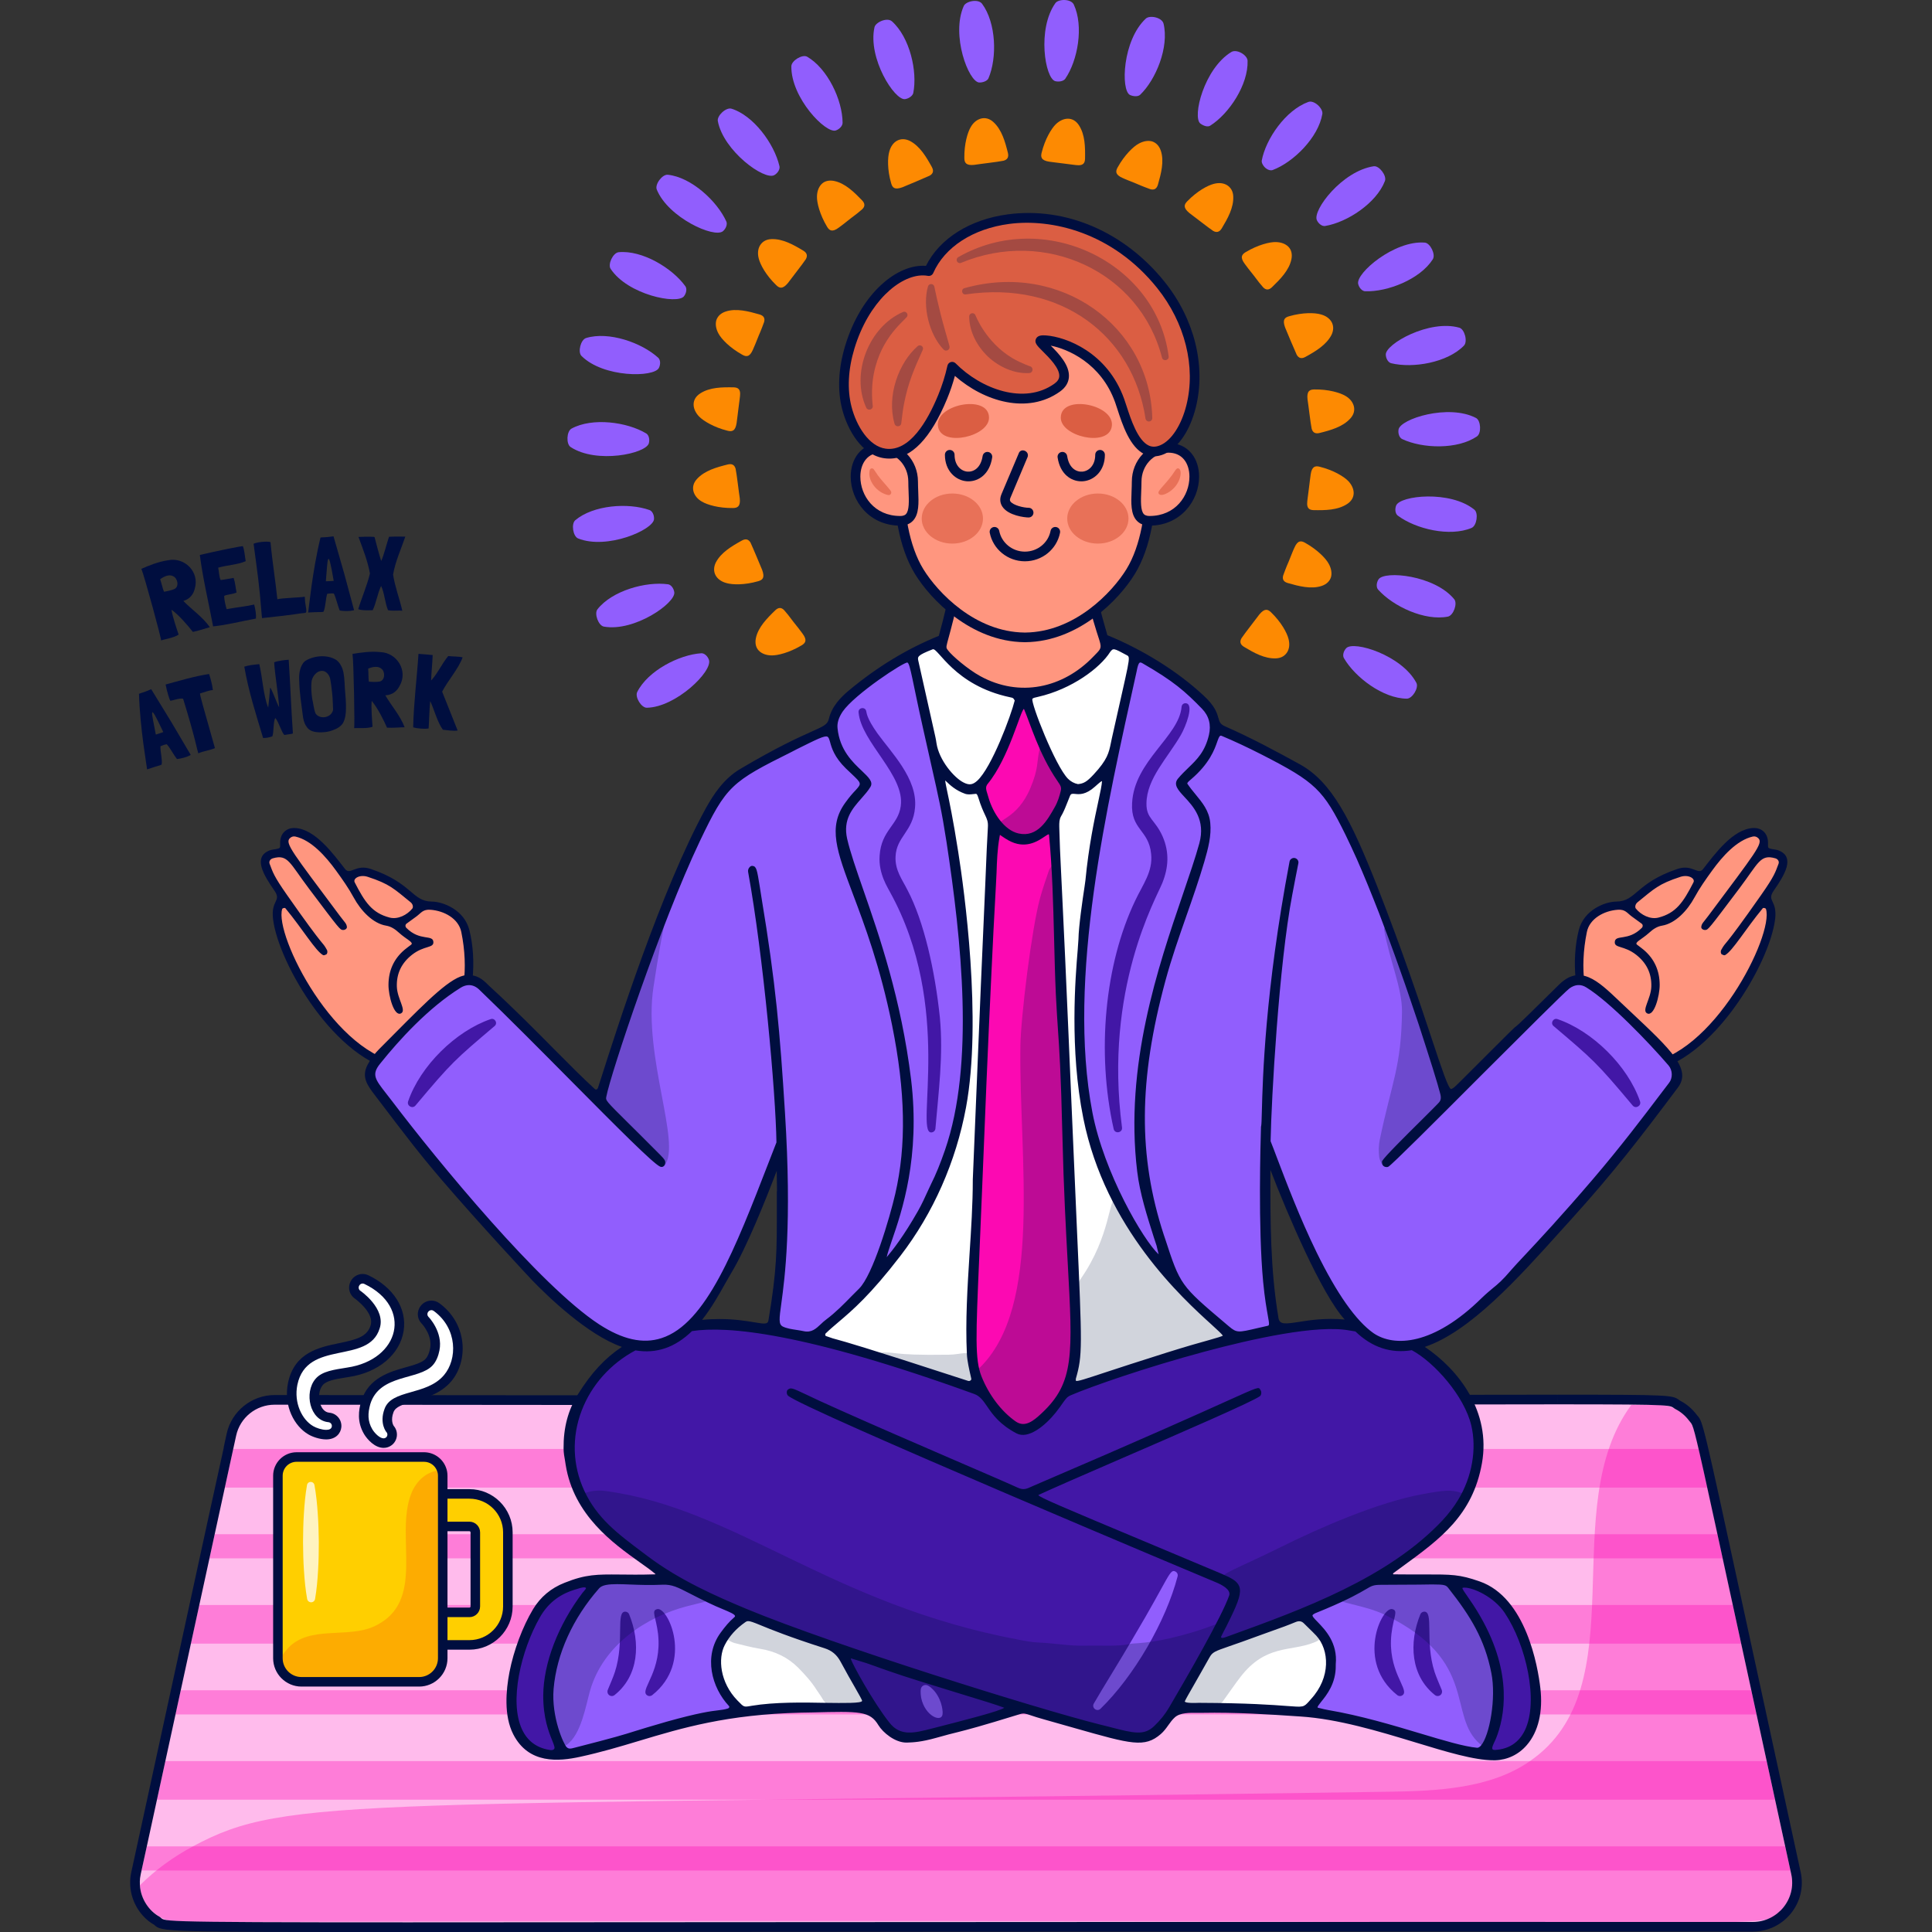 <?xml version="1.0" encoding="UTF-8"?>
<!-- Generator: Adobe Illustrator 25.3.1, SVG Export Plug-In . SVG Version: 6.00 Build 0)  -->
<svg xmlns="http://www.w3.org/2000/svg" xmlns:xlink="http://www.w3.org/1999/xlink" version="1.1" id="Capa_1" x="0px" y="0px" viewBox="0 0 512 512" style="enable-background:new 0 0 512 512;" xml:space="preserve" width="512" height="512">
<rect x="0" y="0" width="512" height="512" fill="#333333" stroke="none"/>
<g>
	<g>
		<g>
			<g>
				<path style="fill:#FFBBEC;" d="M108.049,510.72c-64.692,0-64.81-0.116-66.267-1.53c-0.086-0.083-0.119-0.115-0.202-0.162      c-3.209-1.754-5.541-5.505-5.781-9.32l-0.01-0.334c-0.021-0.582-0.056-1.556,0.255-2.964c0.903-4.207,1.355-6.309,1.713-7.36      l-0.101-0.022c0.032-0.147,22.544-103.664,22.544-103.664c0.154-0.707,0.27-1.241,0.379-1.642l-0.02-0.004l0.767-3.519      c1.154-5.342,5.969-9.221,11.447-9.221c55.913,0.064,103.358,0.087,143.59,0.087c73.87,0,123.834-0.08,156.896-0.132      c16.955-0.027,29.735-0.048,39.392-0.048c29.968,0,30.158,0.137,31.645,1.207c0.095,0.068,0.197,0.144,0.35,0.226      c1.537,0.791,2.875,1.926,3.965,3.365c0.108,0.148,0.189,0.239,0.262,0.324c1.263,1.445,1.263,1.445,12.129,51.578      c3.621,16.704,8.455,39.011,14.951,68.842c0.76,3.469-0.084,7.049-2.314,9.82c-2.237,2.779-5.565,4.373-9.134,4.373      c-28.938-0.008-55.903-0.011-80.991-0.011c-92.031,0-159.087,0.046-207.979,0.079      C147.495,510.705,125.428,510.72,108.049,510.72z"/>
				<g style="opacity:0.35;">
					<polygon style="fill:#FC09B2;" points="455.1,406.585 56.893,406.585 55.499,412.983 456.495,412.983      "/>
					<polygon style="fill:#FC09B2;" points="464.095,447.937 47.899,447.937 46.504,454.335 465.49,454.335      "/>
					<polygon style="fill:#FC09B2;" points="473.089,489.302 38.904,489.302 37.51,495.7 474.484,495.7      "/>
					<polygon style="fill:#FC09B2;" points="450.187,383.99 61.807,383.99 59.58,394.226 452.413,394.226      "/>
					<polygon style="fill:#FC09B2;" points="459.182,425.342 52.812,425.342 50.586,435.578 461.408,435.578      "/>
					<polygon style="fill:#FC09B2;" points="468.176,466.707 43.817,466.707 41.591,476.943 470.403,476.943      "/>
				</g>
				<g style="opacity:0.35;">
					<path style="fill:#FC09B2;" d="M471.938,506.23c-5.821,5.98,15.829,1.869-424.449,3.122c-5.527,0-10.078-4.359-10.415-9.724       c4.18-4.179,8.938-7.572,14.061-10.325c25.254-13.564,41.049-10.418,316.628-14.471c13.038-0.192,27.189-0.793,37.693-8.125       c28.592-19.678,6.656-67.027,26.894-94.437c4.392,0.479,10.752-1.746,15.239,4.184c2.194,3.018,0.58-1.752,25.5,112.849       c0.036,0.167,1.714,7.865,1.612,7.395C475.495,500.318,474.305,503.837,471.938,506.23z"/>
				</g>
			</g>
			<path style="fill:#000E3F;" d="M412.661,372.165c33.231,0,29.424,0.241,31.385,1.282c1.397,0.72,2.592,1.749,3.544,3.007     c1.902,2.617-0.511-6.626,27.112,120.244c1.423,6.492-3.537,12.641-10.197,12.641c-28.856-0.008-55.764-0.011-80.791-0.011     c-144.969,0-227.976,0.114-275.673,0.114c-71.345,0-63.618-0.254-65.822-1.522c-2.603-1.423-4.911-4.594-5.143-8.291     c0-0.488-0.118-1.426,0.218-2.942c0.026-0.121,1.532-7.015,1.614-7.389c-0.001,0.003-0.001,0.005-0.001,0.006c0,0,0,0,0,0.001     c0,0,0-0.001,0-0.001c0.003-0.015,0.005-0.022,0.005-0.022s-0.001,0.005-0.003,0.016c0.215-0.987,22.94-105.49,22.942-105.493     c0,0-0.013,0.062-0.041,0.188l0.768-3.519c1.036-4.798,5.284-8.214,10.197-8.214c55.911,0.064,103.344,0.087,143.576,0.087     C327.71,372.345,383.979,372.165,412.661,372.165 M61.848,383.802h0.006 M412.675,369.606v2.559l-0.005-2.559     c-9.661,0-22.437,0.02-39.385,0.048c-33.071,0.053-83.048,0.132-156.936,0.132c-44.526,0-92.832-0.029-143.574-0.087     c-6.081,0-11.421,4.303-12.701,10.233l-0.726,3.325l-0.041,0.188l0.007,0.001c-0.011,0.078-0.018,0.157-0.022,0.236     c-0.761,3.33-4.032,18.369-19.433,89.193l-3.452,15.873c0,0.001,0,0.001-0.001,0.003l-1.613,7.388     c-0.346,1.564-0.305,2.682-0.283,3.282c0.003,0.079,0.006,0.148,0.006,0.207c0,0.054,0.002,0.107,0.005,0.161     c0.268,4.263,2.764,8.301,6.37,10.321C42.847,512,43.305,512,108.04,512c17.387,0,39.466-0.015,67.527-0.034     c48.964-0.033,116.022-0.079,208.146-0.079c25.027,0,51.935,0.003,80.79,0.011c3.959,0,7.652-1.768,10.132-4.851     c2.474-3.075,3.409-7.046,2.565-10.896c-6.49-29.81-11.322-52.106-14.942-68.806c-10.942-50.487-10.942-50.487-12.423-52.18     c-0.052-0.059-0.11-0.123-0.176-0.214c-1.234-1.632-2.719-2.89-4.442-3.777c-0.061-0.032-0.119-0.079-0.174-0.119     C443.185,369.715,443.033,369.606,412.675,369.606L412.675,369.606z"/>
		</g>
		<g>
			<g>
				<g>
					<path style="fill:#FF967F;" d="M75.584,223.897c-0.605-1.623,0.822-3.454,2.527-3.22c5.753,0.79,10.764,8.174,14.168,12.873       l-0.095-0.151c1.386-2.176,3.328-2.554,5.699-1.9c7.859,2.168,12.367,8.544,14.006,8.585c6.028,0.15,10.667,2.496,11.735,8.73       c1.072,6.256,0.455,12.343-1.243,18.44c-5.308,19.056-20.236,22.134-36.413,1.407c-4.864-6.232-13.221-20.231-12.305-27.924       c0.158-1.328,1.046-1.585,2.388-1.655l0.049,0.169l-0.07-0.161c-1.563-2.449-5.374-7.907-5.655-10.509       c-0.215-1.993,2.729-2.824,4.86-2.093c0.813,0.279,1.564,0.737,2.342,1.114l0.068,0.155       C76.117,224.999,75.812,224.509,75.584,223.897z"/>
					<path style="fill:#000E3F;" d="M72.354,243.513c-0.588-5.041,2.324-4.665,0.382-7.468c-2.836-4.093-5.866-8.952-1.214-10.7       c0.502-0.189,1.064-0.216,1.597-0.323c1.353-0.271,1.095-0.312,1.129-1.823c0.053-2.336,1.633-3.879,3.952-3.762       c5.373,0.272,10.176,6.943,13.252,10.872c1.362,1.739,2.779-1.389,6.821-0.021c11.016,3.726,10.861,8.588,16.165,8.639       c3.03,0.029,8.608,2.212,9.955,7.575c4.05,16.122-4.113,39.471-18.476,37.439C89.003,281.549,73.716,255.206,72.354,243.513z        M119.88,270.936c2.83-5.582,4.408-14.024,2.367-23.961c-0.727-3.54-4.55-5.63-8.184-5.877c-1.992-0.135-2.415,0.8-3.687,1.756       c-0.87,0.653-1.759,1.281-2.64,1.92c-0.361,0.262-0.379,0.786-0.042,1.128c3.592,3.636,7.063,1.629,7.158,3.764       c0.073,1.644-2.461,0.861-5.636,3.334c-2.752,2.144-4.175,4.955-4.048,8.495c0.116,3.216,2.597,6.252,1.134,7.044       c-1.866,1.009-3.371-4.651-3.351-7.575c0.026-3.698,1.368-6.784,4.18-9.202c0.577-0.496,1.207-0.931,1.809-1.4       c0.812-0.632-1.224-1.379-3.218-3.194c-0.997-0.908-2.065-1.644-3.388-1.86c-3.517-0.573-6.72-3.982-8.605-7.464       c-1.355-2.504-2.999-4.813-4.658-7.107c-2.744-3.794-6.562-8.093-10.805-9.047c-0.55-0.124-1.075,0.058-1.486,0.478       c-1.303,1.333,0.828,3.837,13.213,20.446c1.44,1.931,1.783,2.043,1.934,2.972c0.101,0.619-0.692,0.92-1.047,0.873       c-0.816-0.107-0.704,0.048-9.056-11.04c-5.099-6.768-5.505-9.08-9.487-7.967c-0.723,0.202-1.13,0.826-0.875,1.489       c0.854,2.221,1.016,3.118,4.604,8.241c10.635,15.187,9.072,11.886,10.565,14.538c0.252,0.449,0.09,1.065-0.131,1.189       c-0.26,0.146-0.675,0.322-0.873,0.213c-2.008-1.111-5.413-6.892-9.992-12.426c-0.155-0.188-0.775-0.045-0.852,0.204       c-2.139,6.915,14.162,39.309,32.328,40.924c2.956,0.263,5.787-0.592,9.426-4.923       C118.039,275.111,118.92,273.006,119.88,270.936z M97.462,232.371c-2.124-0.693-3.993,0.424-3.461,1.465       c2.711,5.3,4.626,8.123,9.249,9.328c2.197,0.573,4.662-0.707,6.021-2.388c0.262-0.324,0.206-1.136-0.459-1.675       C104.398,235.528,103.293,234.275,97.462,232.371z"/>
				</g>
				<g>
					<path style="fill:#FF967F;" d="M465.138,227.757l0.068-0.155c0.779-0.377,1.53-0.836,2.342-1.114       c2.131-0.732,5.075,0.1,4.86,2.093c-0.28,2.602-4.092,8.059-5.655,10.509l-0.07,0.161l0.049-0.169       c1.341,0.069,2.229,0.327,2.388,1.655c0.915,7.692-7.441,21.691-12.305,27.924c-16.177,20.727-31.105,17.65-36.413-1.407       c-1.698-6.096-2.315-12.184-1.243-18.44c1.069-6.234,5.707-8.58,11.735-8.73c1.639-0.041,6.148-6.418,14.006-8.585       c2.37-0.654,4.313-0.276,5.699,1.9l-0.095,0.151c3.405-4.699,8.415-12.083,14.168-12.873c1.706-0.234,3.133,1.597,2.527,3.22       C466.971,224.509,466.666,224.999,465.138,227.757z"/>
					<path style="fill:#000E3F;" d="M436.867,283.941c-14.363,2.032-22.526-21.317-18.476-37.439       c1.347-5.363,6.925-7.546,9.955-7.575c5.304-0.051,5.149-4.913,16.165-8.639c4.043-1.367,5.46,1.761,6.822,0.021       c3.075-3.928,7.879-10.6,13.252-10.872c2.319-0.118,3.899,1.426,3.952,3.762c0.034,1.511-0.224,1.551,1.129,1.823       c0.533,0.107,1.095,0.135,1.597,0.323c4.652,1.748,1.622,6.607-1.214,10.7c-1.942,2.803,0.97,2.427,0.382,7.468       C469.068,255.206,453.781,281.549,436.867,283.941z M426.248,276.901c3.638,4.332,6.469,5.186,9.426,4.923       c18.166-1.614,34.467-34.008,32.328-40.924c-0.077-0.249-0.697-0.392-0.852-0.204c-4.579,5.534-7.984,11.315-9.992,12.426       c-0.198,0.11-0.612-0.067-0.873-0.213c-0.221-0.124-0.384-0.74-0.131-1.189c1.493-2.653-0.07,0.648,10.565-14.538       c3.588-5.123,3.75-6.02,4.604-8.241c0.255-0.663-0.152-1.287-0.875-1.489c-3.982-1.113-4.388,1.198-9.487,7.967       c-8.352,11.087-8.24,10.933-9.056,11.04c-0.355,0.047-1.148-0.253-1.047-0.873c0.151-0.929,0.494-1.041,1.934-2.972       c12.384-16.61,14.515-19.114,13.213-20.446c-0.411-0.42-0.936-0.602-1.486-0.478c-4.243,0.954-8.061,5.253-10.805,9.047       c-1.659,2.294-3.302,4.604-4.658,7.107c-1.885,3.482-5.089,6.89-8.605,7.464c-1.324,0.216-2.391,0.952-3.388,1.86       c-1.994,1.816-4.03,2.562-3.218,3.194c0.602,0.469,1.231,0.903,1.809,1.4c2.812,2.419,4.154,5.504,4.18,9.202       c0.02,2.924-1.485,8.585-3.351,7.575c-1.462-0.791,1.019-3.828,1.134-7.044c0.127-3.541-1.296-6.352-4.048-8.495       c-3.174-2.473-5.709-1.69-5.636-3.334c0.095-2.135,3.566-0.128,7.158-3.764c0.338-0.342,0.319-0.866-0.042-1.128       c-0.881-0.639-1.77-1.267-2.64-1.92c-1.272-0.956-1.695-1.891-3.687-1.756c-3.634,0.247-7.457,2.337-8.184,5.877       c-2.041,9.937-0.463,18.379,2.367,23.961C423.864,273.006,424.744,275.111,426.248,276.901z M433.973,239.102       c-0.665,0.539-0.721,1.35-0.459,1.675c1.358,1.681,3.824,2.96,6.021,2.388c4.622-1.205,6.538-4.028,9.249-9.328       c0.532-1.041-1.337-2.158-3.461-1.465C439.49,234.275,438.385,235.528,433.973,239.102z"/>
				</g>
			</g>
			<g>
				<g>
					<g>
						<path style="fill:#915EFD;" d="M169.039,418.749c8.799,0.168,9.567-0.087,11.755,1.157c4.151,2.361,1.452,1.066,11.632,5.622        c3.749,1.678,3.002,1.331,3.82,1.953c0.316,0.24,0.403,0.917,0.154,1.203c-1.629,1.873-1.17,0.436-4.516,4.805        c-2.162,2.823-2.747,5.988-2.04,9.405c1.166,5.641,3.753,7.593,5.036,9.146c0.58,0.703,0.297,1.471-0.654,1.741        c-0.53,0.15-1.065,0.315-1.609,0.381c-14.086,1.702-22.487,6.054-41.414,10.453c-0.87,0.202-1.475-0.186-1.966-0.881        c-3.073-4.35-5.14-13.675-2.584-23.082c2.526-9.297,6.571-14.397,10.316-19.499c0.325-0.443,0.748-0.813,1.118-1.224        c1.226-1.361,2.645-1.154,4.647-1.156c2.101-0.002,4.203-0.001,6.304-0.001C169.038,418.764,169.038,418.757,169.039,418.749z        "/>
						<path style="fill:#915EFD;" d="M397.003,449.482c0.167,5.1-1.182,10.22-3.67,14.275c-0.439,0.716-1.116,1.079-1.98,0.874        c-18.069-4.291-21.859-6.762-36.205-9.666c-3.8-0.769-3.749-0.328-7.464-1.486c-0.339-0.106-0.506-0.853-0.285-1.167        c1.73-2.459,6.575-5.624,5.31-14.296c-0.761-5.219-5.943-8.1-6.606-9.686c-0.661-1.582,4.731-2.608,11.884-6.359        c7.555-3.962,2.032-2.992,23.844-3.185c1.316-0.012,2.267,0.524,3.128,1.543c5.655,6.695,10.457,15.246,11.8,24.515        C396.98,446.369,396.929,447.935,397.003,449.482z"/>
						<path style="fill:#915EFD;" d="M443.528,282.324c-2.201-3.519-14.24-15.955-22.033-21.457        c-1.855-1.305-4.836-1.305-6.794,0.422c-1.267,1.113-1.049,1.011-28.762,28.519c-1.087,1.088-1.535,1.343-2.444,2.226        c-1.599-9.11-28.796-89.338-36.726-85.196c-5.936,3.106-10.176,10.49-12.669,16.692c-5.563,13.863-5.718,25.846-5.987,26.932        c-0.562,2.426-0.324,4.651-0.406,12.116c-0.106,10.09,2.741,23.532,5.339,33.179c0.998,3.697,3.173,8.687,3.762,10.261        c5.233,13.908,10.632,28.187,19.614,41.25c1.254,1.817,2.546,3.365,3.902,4.631c4.069,3.877,8.598,5.336,13.69,4.466        c3.186-0.538,6.589-1.97,10.223-4.286c6.896-4.389,9.698-7.805,11.656-9.289c2.661-2.035,2.968-2.585,11.311-11.643        c22.851-24.809,25.257-29.812,36.055-43.335C444.718,285.996,444.718,284.218,443.528,282.324z M382.831,292.714        c-10.428,10.427-14.33,14.304-14.739,14.675c0.704-0.767,11.899-12.014,15.225-15.174        C383.163,292.368,383.01,292.521,382.831,292.714z"/>
						<path style="fill:#915EFD;" d="M212.266,283.104c-1.164,7.818-4.043,17.03-4.235,17.388        c-2.341,4.222-10.581,32.524-24.092,49.694c-0.409,0.512-0.844,1.011-1.305,1.471c-3.493,3.557-8.495,5.643-13.908,4.696        h-0.013c-12.411-2.162-23.785-15.277-33.202-24.937c-2.226-2.93-14.087-15.11-22.646-26.037        c-1.51-1.919-12.872-16.582-13.754-17.9c-3.429-5.118,4.248-9.174,7.677-13.972c0.307-0.435,0.704-0.857,1.139-1.19        c7.062-5.438,13.613-16.032,19.755-11.08c0.102,0.077,23.951,23.453,31.244,30.681c-0.013,0.038-0.026,0.077-0.038,0.115        c1.331,1.28,1.983,1.894,2.098,1.97c-0.141-0.166-0.883-0.908-2.06-2.085c4.273-14.368,22.944-73.022,34.303-84.242        c1.319-1.302,1.906-1.415,3.357-0.438C217.722,221.484,215.656,260.305,212.266,283.104z"/>
						<path style="fill:#915EFD;" d="M256.008,272.15c0,8.979,0.223,10.687-1.101,18.848c-1.136,7.004-2.216,12.62-6.272,21.598        c-3.269,7.235-7.14,14.718-12.305,20.787c-1.176,1.381-2.109,2.99-2.975,2.954c-2.678-0.111-0.489,2.237-7.011,8.312        c-1.942,1.81-3.752,3.758-5.903,5.343c-1.23,0.906-1.844,2.007-4.866,3.99c-0.811,0.532-0.975,0.378-9.672-1.608        c-0.487-0.111-0.902-0.788-0.872-1.291c0.053-0.883,0.417-2.86,1.381-9.512c0.363-2.508,0.159-5.041,0.698-7.596        c0.534-2.533,0.226-29.178,0.145-33.533c-0.081-4.326-0.309-0.193-0.617-8.931c-0.201-5.709-0.547-4.541-0.529-5.608        c0.054-3.332-0.682-6.598-0.824-9.915c-0.056-1.308-0.542-4.029-0.572-4.605c-0.165-3.21,0.517-8.41,0.224-11.561        c-1.134-12.175-5.632-35.141-9.188-49.981c-0.542-2.264-0.985-3.364,0.174-4.236c3.576-2.69,19.568-10.781,23.914-12.259        c1.738-0.591-0.085-3.6,4.885-8.092c2.016-1.822,5.716-5.604,14.901-10.754c2.281-1.279,2.591,1.877,3.189,4.6        c5.856,26.649,8.709,37.333,11.333,58.591c2.35,19.04,1.848,27.447,1.952,34.457        C256.068,272.15,256.038,272.15,256.008,272.15z"/>
						<path style="fill:#915EFD;" d="M301.66,174.106c0.412,0.12,0.849,0.169,1.206,0.365c5.298,2.915,10.335,6.343,15.121,10.974        c5.547,5.368,2.989,9.337,4.249,8.415c0.477-0.349,1.005-0.381,1.527-0.173c5.685,2.268,20.189,9.822,22.964,11.982        c0.556,0.433,0.847,0.996,0.682,1.7c-2.646,11.316-5.82,30.442-9.756,66.022c-1.235,11.162-1.088,8.449-1.241,11.865        c-0.324,7.226-0.403,1.657-0.705,10.584c-0.238,7.024-0.529,3.903-0.539,7.601c-0.071,27.344-0.156,27.295,0.33,29.19        c0.109,0.423,0.139,0.879,0.128,1.318c-0.087,3.445,0.518,6.832,0.859,10.24c0.546,5.449,2.122,7.862-0.002,8.321        c-9.828,2.124-8.493,1.853-9.689,1.409c-0.202-0.075-7.663-6.025-12.622-11.242c-1.418-1.492-1.755-2.55-3.838-6.558        c-0.382-0.735-1.09,0.926-2.042-0.182c-11.943-13.892-19.557-32.934-20.671-45.27c-1.608-6.309-1.605-27.928-1.384-29.17        c0.579-3.241,0.29-5.209,0.754-10.128c2.953-31.302,6.319-42.889,13.061-73.473c0.231-1.046,0.547-2.075,0.889-3.089        C301.03,174.549,301.372,174.377,301.66,174.106z"/>
					</g>
					<path style="fill:#FC09B2;" d="M260.317,209.904c-0.935-3.77,1.671-1.143,7.617-16.857c1.667-4.405,2.402-6.782,2.726-7.266       c0.253-0.378,0.906-0.396,1.087-0.117c0.855,1.318,2.38,5.836,2.717,6.898c1.541,4.857,5.222,11.907,6.89,13.89       c1.096,1.304,1.113,2.727,0.666,4.279c-0.665,2.312-1.654,4.466-2.944,6.488c-1.106,1.735,0.549,1.427,0.56,6.946       c0.003,1.484,0.07,11.202,0.539,13.361c1.049,4.835,0.442,10.413,0.607,15.356c0.382,11.409,0.503,22.978,1.451,34.353       c0.749,17.553,1.499,35.107,2.248,52.66c0,6.283,1.628,13.135,0.387,19.321c-0.661,3.295-0.279,6.573-6.12,14.084       c-1.228,1.58-2.623,3.014-4.293,4.125c-2.835,1.885-3.723,1.906-6.591-0.13c-3.312-2.351-6.34-6.755-8.131-10.363       c-3.572-7.195-2.056-16.041-1.733-23.739c0.368-8.777,0.737-17.554,1.105-26.332c0.737-17.554,1.473-35.109,2.21-52.663       c0.459-10.932,1.147-21.856,1.394-32.788c0.051-2.282,0-4.563,0.426-6.83c0.536-2.853-0.652-5.486,1.574-5.702       c3.791,3.834,0.632,0.632,2.065,2.057c-0.346-0.359-0.515-0.534-1.392-1.424C265.162,219.297,261.382,214.198,260.317,209.904z       "/>
					<g>
						<path style="fill:#FFFFFF;" d="M249.834,203.905c-2.648-4.711-1.245,0.969-7.592-28.534c-0.179-0.833-0.234-1.906,0.47-2.387        c1.426-0.973,2.944-1.774,4.638-2.16c0.402-0.092,0.85,0.02,1.276,0.038l0.128,0.128l-0.144-0.112        c0.417-0.813,1.1-1.297,1.938-1.605c4.671-1.715,12.88-4.531,18.079-4.376c1.285,0.038,2.514-0.348,3.836-0.228        c11.136,1.01,12.223,2.443,18.464,4.189c1.475,0.413,2.527,1.638,4.06,1.896c1.459,0.246,4.428,1.866,4.971,2.253        c1.034,0.736,0.72,1.288-3.24,18.803c-2.226,9.845-1.075,7.202-4.265,12.205l0.103-0.104c1.115,0.466,1.282,0.691,1.096,1.586        c-7.421,35.862-8.133,65.517-7.605,71.147c1.102,11.736,0.415,20.475,9.056,39.131c12.988,28.04,35.36,37.815,29.486,39.423        c-52.276,14.31-40.003,18.088-39.395,1.975c0.036-0.951-0.114-13.5-0.288-14.913c-0.68-5.526-0.478-15.258-0.641-16.245        c-0.956-5.783-0.168-13.9-0.997-18.543c-0.168-0.94-0.184-6.6-0.273-10.952c-0.123-5.946-0.406-2.864-0.492-6.942        c-0.474-22.714-0.538-5.287-1.012-25.611c-0.218-9.366-0.43-3.547-0.584-10.806c-0.463-21.799-0.162,0.413-0.764-21.899        c-0.203-7.525-0.506-1.955-0.58-13.34c-0.011-1.651,1.66-2.931,2.871-7.891c0.159-0.651,0.539-1.174,1.065-1.587        c0.177,0.053,0.206,0.5,0.517,0.198c-0.177-0.061-0.354-0.121-0.531-0.182c-4.936-4.499-9.076-16.155-11.096-22.501        c-0.235-0.738-0.28-1.462,0.084-2.173c2.543-0.221,2.079-0.151,2.29-0.308c-0.083-0.049-0.163-0.136-0.249-0.142        c-0.721-0.05-1.425-0.009-2.026,0.469c-2.753-0.096-1.288,1.545-7.229,15.184c-3.54,8.127-5.982,7.91-5.291,10.471        c3.902,14.456,3.14-3.7,2.168,32.355c-0.202,7.468-0.426,3.674-0.517,7.827c-0.229,10.468-0.08,11.609-0.568,13.757        c-0.243,1.07-0.213,15.093-0.866,17.963c-0.281,1.233,0.016,12.738-0.655,15.905c-0.167,0.789-0.123,5.396-0.259,10.617        c-0.206,7.874-0.435,3.885-0.53,8.268c-0.204,9.39-0.091,11.302-0.556,13.919c-0.22,1.238-0.131,5.943-0.256,10.617        c-0.162,6.068-0.458,3.961-0.494,6.275c-0.271,17.125-0.046,12.476,1.654,19.7c0.11,0.468-0.588,1.112-1.06,1.002        c-3.311-0.776-5.977-2.587-39.588-12.344c-0.424-0.123-0.852-0.231-1.27-0.37c-0.564-0.188-0.812-0.937-0.445-1.339        c2.02-2.21,32.99-24.138,38.563-63.021c0.875-6.104,0.429-6.009,0.691-7.256c0.586-2.791,0.564-7.544,0.466-15.243        c-0.095-7.537-0.13-6.389-0.248-10.264c-0.228-7.483-0.572-5.886-0.619-7.833c-0.111-4.541-0.595-8.542-3.25-26.545        c-2.595-17.603-4.793-19.206-2.488-19.55c0.213,0.223,0.559,0.577,0.746,0.769l-0.087-0.122        C250.278,204.332,250.056,204.118,249.834,203.905z"/>
						<path style="fill:#FFFFFF;" d="M348.58,450.88c-0.525,0.563-1.113,1.087-1.638,1.651c-0.844,0.883-1.881,1.164-3.032,0.883        c-3.685-0.87-8.905-0.179-12.193-0.96c-0.563-0.141-15.162-0.077-15.238-0.077c-1.216,0-1.714,0.243-2.661,0.256        c-0.269,0.013-0.576,0-0.947-0.051c-0.397-0.051-0.794-0.665-0.64-0.998c1.254-2.584,4.018-7.05,7.088-12.718        c0.729-1.369,1.74-2.188,3.173-2.7c22.314-7.856,21.52-8.611,23.017-7.498c0.217,0.167,0.435,0.32,0.64,0.486        c0.013,0.013,0.013,0.013,0.026,0.025c0.916,0.712,1.762,1.508,2.555,2.349c0.233,0.229,0.441,0.444,0.619,0.645        c0.55,0.601,1.036,1.228,1.51,1.88C353.762,438.175,353.186,445.878,348.58,450.88z"/>
						<path style="fill:#FFFFFF;" d="M229.001,452.684c-0.051,0-0.103,0-0.154-0.013c-0.026,0-0.064-0.013-0.089-0.013        c-0.346-0.026-0.538-0.077-0.793-0.128c-0.077-0.013-0.166-0.026-0.256-0.038c-0.179-0.026-0.409-0.064-0.717-0.077        c-0.153-0.026-0.32-0.038-0.473-0.038c-0.33-0.03-0.612-0.031-0.918-0.044c-0.613-0.021-1.374-0.032-2.383-0.032        c-0.064,0.012-0.115,0.012-0.166,0h-1.74c-8.048-0.013-10.261,0.038-12.168,0.396c-2.073,0.409-6.769-0.09-10.249,0.742        c-0.307,0.077-0.652,0.064-0.985,0.077c-0.806,0.025-1.523-0.218-2.137-0.755c-2.022-1.791-3.544-3.941-4.619-6.41        c-0.793-1.842-1.318-3.762-1.151-5.681c-0.218-3.224,0.883-5.847,2.827-8.138c0.051-0.064,0.103-0.128,0.166-0.192        c0.013-0.013,0.013-0.013,0.026-0.025c0.064-0.077,0.115-0.141,0.179-0.205c0.609-0.671,1.248-1.314,1.917-1.92        c0.351-0.329,0.636-0.577,0.872-0.767c0.409-0.333,0.691-0.499,0.96-0.665c0.781-0.448,1.561-0.537,2.457-0.192        c21.009,8.137,21.942,7.344,23.017,9.084c1.958,3.186,6.73,11.349,7.741,13.524        C230.511,451.93,229.871,452.735,229.001,452.684z"/>
					</g>
					<g>
						<path style="fill:#4217A6;" d="M166.717,427.786c-0.141-0.346-0.474-0.614-0.87-0.665c-2.828-0.371-0.218,7.741-2.892,15.98        c-0.512,1.535-1.203,3.058-1.881,4.722c-0.026,0-0.269,0.665,0.154,1.203c0.396,0.499,1.126,0.589,1.625,0.192        C169.289,444.125,169.826,435.373,166.717,427.786z"/>
						<path style="fill:#4217A6;" d="M174.176,426.43c-1.689,0.384-0.333,1.983,0.218,6.577c1.062,9.66-4.465,14.381-3.16,16.032        c0.396,0.499,1.126,0.576,1.625,0.179C183.862,440.466,177.004,425.764,174.176,426.43z"/>
						<path style="fill:#4217A6;" d="M380.285,449.217c0.499,0.397,1.228,0.307,1.625-0.192c0.422-0.537,0.179-1.203,0.154-1.203        c-0.678-1.663-1.369-3.186-1.881-4.722c-2.674-8.24-0.064-16.351-2.892-15.98c-0.397,0.051-0.729,0.32-0.87,0.665        C373.312,435.373,373.849,444.125,380.285,449.217z"/>
						<path style="fill:#4217A6;" d="M370.279,449.217c0.499,0.397,1.228,0.32,1.625-0.179c1.305-1.651-4.222-6.372-3.16-16.032        c0.55-4.593,1.906-6.193,0.218-6.577C366.134,425.764,359.276,440.466,370.279,449.217z"/>
						<path style="fill:#4217A6;" d="M390.827,420.148c-2.009-0.589-3.979-1.433-6.154-0.96c-0.205,0.051-0.448,0.013-0.652-0.051        c-0.256-0.076-0.601-0.14-1.049-0.192c0.768,0.217,1.395,0.678,1.983,1.381c5.656,6.692,10.466,15.251,11.81,24.515        c0.218,1.523,0.166,3.096,0.243,4.644c0.166,5.092-1.19,10.21-3.672,14.266c-0.268,0.422-0.601,0.729-1.024,0.857        c0.729,0.09,1.535,0.167,2.419,0.256c4.964,0.461,9.225-1.817,11.016-7.114c0.64-1.894,1.075-3.838,1.1-5.847        C406.936,440.35,402.151,423.423,390.827,420.148z"/>
						<path style="fill:#4217A6;" d="M364.419,418.471c2.418-2.239,12.245-7.523,19.192-15.174        c8.586-9.494,9.827-21.892,6.142-29.863c-3.48-7.549-9.187-13.422-15.737-17.068c-5.092,0.87-9.621-0.589-13.69-4.466        c-20.024-2.904-45.293,5.975-69.36,13.946c-7.203,2.38-8.956,2.84-10.376,5.31c-1.42,2.482-4.721,6.18-8.137,7.587        c-1.241,0.512-2.342,0.166-3.467-0.512c-7.216-4.363-6.193-8.483-10.389-9.954c-1.676-0.589-3.301-1.292-4.977-1.842        c-35.71-11.771-41.275-12.59-53.405-14.561c-1.855-0.307-3.723-0.64-5.592-0.678c-3.979-0.077-7.945-0.231-11.924,0.448        c-0.026,0-0.038,0.013-0.064,0.013c-3.493,3.557-8.495,5.643-13.908,4.696h-0.013c-18.181,9.724-24.706,30.681-8.956,47.852        c2.406,2.623,5.271,4.708,8.061,6.896c19.294,15.149,46.7,22.084,55.567,26.216c0.307,1.817-0.755,0.819,9.57,17.695        c0.87,1.433,1.996,2.661,3.263,3.736c3.711,3.148,9.046,1.356,29.709-4.619c1.996-0.576,2.7-0.768,3.263-1.932        c2.265-0.025,3.774,0.973,16.607,4.542c3.941,1.088,7.932,2.034,11.886,3.096c1.292,0.345,2.61,0.384,3.941,0.448        c2.137,0.09,3.864-0.716,5.361-2.175c1.676-1.65,3.045-3.506,4.235-5.514c3.083-5.246,6.18-10.479,8.969-15.891        c0.448-0.857,0.857-1.599,1.983-0.921c4.158-0.883,13.332-4.875,23.439-8.175c0.141,0.371,0.397,0.755,0.755,1.151        c-0.128-0.153-0.218-0.294-0.269-0.435c-0.653-1.574,4.734-2.597,11.886-6.359c4.414-2.303,4.363-2.943,7.894-3.109        C364.765,418.804,364.189,418.689,364.419,418.471z"/>
						<path style="fill:#4217A6;" d="M156.046,419.137c-4.568,1.088-10.313,2.111-14.381,9.443        c-4.197,7.561-7.459,19.857-5.143,28.404c2.508,9.199,12.884,8.931,12.078,6.743c-0.396-1.075-0.755-2.149-1.075-3.211        c-1.715-5.732-2.316-11.413-1.484-17.081c0.026-0.192,0.064-0.384,0.09-0.563c0.576-3.544,1.715-7.075,3.493-10.62        c2.149-4.286,4.926-8.137,7.6-12.104C157.466,419.789,157.07,418.881,156.046,419.137z"/>
					</g>
					<g style="opacity:0.18;">
						<path style="fill:#000E3F;" d="M346.174,429.181c-0.013-0.013-0.013-0.013-0.026-0.025c-0.205-0.167-0.422-0.32-0.64-0.486        c-1.497-1.113-0.704-0.358-23.017,7.498c-1.433,0.512-2.444,1.331-3.173,2.7c-3.071,5.668-5.834,10.133-7.088,12.718        c-0.154,0.333,0.243,0.947,0.64,0.998c0.371,0.051,0.678,0.064,0.947,0.051c5.642-0.998,8.419,0.755,10.21-1.714        c2.456-3.391,3.301-4.696,4.657-6.449c6.743-8.777,13.307-6.717,19.499-9.174c2.278-0.896,2.419-1.689,1.165-3.122        C348.669,431.407,347.569,430.447,346.174,429.181z M222.424,437.65c-1.075-1.74-2.008-0.947-23.017-9.084        c-0.896-0.346-1.676-0.256-2.457,0.192c-0.268,0.166-0.55,0.333-0.96,0.665c-0.589,0.473-1.459,1.28-2.968,2.892        c-0.012,0.013-0.012,0.013-0.026,0.025c-0.064,0.064-0.115,0.128-0.166,0.192c-0.768,0.96-0.499,1.766,0.051,2.06        c0.576,0.307,1.164,0.665,1.791,0.832c2.239,0.55,4.478,1.152,6.756,1.523c3.928,0.64,7.331,2.226,10.159,5.067        c1.779,1.817,3.48,3.685,4.837,5.847c0.474,0.742,1.024,1.433,1.459,2.201c0.96,1.689,1.983,2.137,3.429,2.239        c0.512,0.038,1.088,0.026,1.74,0c0.051,0.012,0.102,0.012,0.166,0c0.934-0.013,2.022-0.038,3.301,0.077        c0.153,0,0.32,0.013,0.473,0.038c0.23,0.013,0.474,0.038,0.717,0.077c0.09,0.013,0.166,0.026,0.256,0.038        c0.256,0.038,0.525,0.077,0.793,0.128c0.025,0,0.064,0.013,0.089,0.013c0.051,0.013,0.102,0.013,0.154,0.013        c0.87,0.051,1.51-0.755,1.164-1.51C229.155,449,224.382,440.836,222.424,437.65z"/>
						<path style="fill:#000E3F;" d="M285.012,345.403c0.043-1.787-0.607-3.614,1.469-6.607c7.863-11.336,7.362-21.445,9.141-20.966        c0.615,0.166,0.821,0.696,1.066,1.18c11.836,23.388,31.744,34.287,28.881,35.739c-2.852,1.446,5.935-2.245-35.742,11.187        c-1.788,0.576-3.569,1.174-5.359,1.743c-0.521,0.165-1.151-0.429-1.042-0.948c0.068-0.324,0.121-0.657,0.233-0.966        C286.23,358.647,284.874,351.141,285.012,345.403z"/>
						<path style="fill:#000E3F;" d="M251.573,359.007c3.169-0.052,5.22-1.236,5.73,0.688c1.865,7.033,1.919,7.052,1.68,7.364        c-0.185,0.242-0.479,0.571-0.721,0.566c-0.536-0.011-1.085-0.157-1.598-0.336c-8.893-3.097-18.336-5.838-24.208-8.1        c-0.155-0.06-0.236-0.323-0.33-0.503c-0.006-0.011,0.166-0.164,0.262-0.173C237.817,358.008,234.948,359.278,251.573,359.007z        "/>
					</g>
					<g>
						<path style="fill:#915EFD;" d="M312.087,417.721c-3.097,11.91-11.584,26.525-20.445,35.12        c-0.939,0.91-2.426-0.243-1.772-1.382c2.461-4.278,7.06-11.585,10.295-17.176c9.896-16.609,9.782-18.728,11.434-17.748        C312.016,416.783,312.202,417.273,312.087,417.721z"/>
						<path style="fill:#915EFD;" d="M247.674,448.201c2.242,2.745,2.142,5.865,2.138,5.729c0.071,2.888-4.713,0.986-5.699-4.025        c-0.246-1.393-0.08-2.386-0.083-2.257c0.087-0.693,0.719-1.186,1.412-1.099C246.187,446.641,247.148,447.583,247.674,448.201z        "/>
					</g>
					<g style="opacity:0.25;">
						<path style="fill:#000E3F;" d="M384.699,420.032c-1.228-1.459-2.584-1.279-4.926-1.254        c-12.884,0.09-15.776,0.269-15.353-0.269c1.676-2.111,17.657-10.133,23.568-21.392c0.23-0.448-0.09-1.228-0.538-1.407        c-2.623-1.036-4.9-0.768-10.466,0.256c-11.797,2.162-27.137,8.841-37.821,14.15c-11.336,5.63-16.454,7.191-14.919,8.227        c3.723,2.546,5.08,1.842-0.499,12.219c-0.179,0.333-0.499,0.371-0.819,0.167c-1.1-0.678-0.857,0.256-9.801,2.661        c-8.47,2.29-12.513,1.996-13.716,2.278c-3.02,0.703-7.255,0.345-11.925,0.448c-4.107,0.102-8.163-0.665-12.245-0.832        c-1.766-0.064-3.519-0.41-5.258-0.742c-50.04-9.391-75.028-34.814-109.483-39.408c-1.766-0.23-3.544-0.128-5.246,0.461        c-0.704,0.243-0.972,0.896-0.627,1.599c1.241,2.559,4.696,7.037,8.431,10.159c17.158,14.394,23.644,11.08-2.482,11.451        c-0.934,0.013-1.727,0.333-2.38,1.011c-0.448,0.486-0.947,0.934-1.343,1.471c-3.672,4.964-7.651,10.146-10.159,19.23        c-2.239,8.086-1.177,16.07,1.497,21.393c0.384,0.768,1.293,0.973,1.958,0.512c3.889-2.725,5.105-10.491,6.218-14.356        c3.506-12.245,15.008-19.576,25.576-22.365c4.555-1.203,5.386-1.113,6.193-2.085h-0.013l-0.154-0.141l0.179,0.128        l-0.013,0.013c3.173,0.985,6.09,2.508,9.11,3.864c0.256,0.115,0.461,0.358,0.691,0.538c-0.422,0.384-0.691,0.563-0.985,0.742        c0.781-0.448,1.561-0.537,2.457-0.192c21.009,8.137,21.942,7.344,23.017,9.084c1.958,3.186,6.73,11.349,7.741,13.524        c0.298,0.65-0.137,1.335-0.819,1.48c0.588-0.084,1.036-0.512,1.305-1.135l-0.128-0.128l0.141,0.115        c7.395,11.311,6.116,11.055,35.275,2.61c2.047-0.576,2.699-0.781,3.25-1.919c-0.026-0.013-0.051-0.038-0.077-0.064        c0.038,0.013,0.064,0.013,0.102,0.025c-0.013,0.013-0.013,0.026-0.026,0.038c1.113,0.013,2.188,0.243,3.25,0.589        c11.528,3.659,10.94,3.224,25.218,7.037c1.408,0.371,2.828,0.422,4.261,0.448c3.954,0.076,5.809-2.764,9.186-7.306        c0.704-0.96,1.651-0.141,2.456-0.295c0.09-0.013,0.166-0.025,0.256-0.038c-0.269,0.013-0.576,0-0.947-0.051        c-0.397-0.051-0.794-0.665-0.64-0.998c1.254-2.584,4.018-7.05,7.088-12.718c0.729-1.369,1.74-2.188,3.173-2.7        c22.314-7.856,21.52-8.611,23.017-7.498c0.217,0.167,0.435,0.32,0.64,0.486c-0.346-0.307-0.704-0.64-1.075-0.985        c-0.653-0.614,1.177-1.28,8.867-4.427c0.294-0.115,0.653-0.09,0.985-0.128l-0.013-0.013l0.128-0.14l-0.115,0.153        c0.921,0.857,0.166,0.717,3.493,1.548c3.007,0.755,6.001,1.497,8.816,2.879c24.924,12.232,16.172,26.613,25.052,34.201        c0.691,0.588,1.599,0.46,1.97-0.307C401.037,448.04,394.806,431.906,384.699,420.032z M223.359,438.892h-0.012        c-0.435-0.665-0.883-1.318-1.305-1.983c-0.013,0-0.013,0-0.026,0l-0.128-0.166l0.141,0.154c0,0,0,0.013,0.013,0.013        c0.294,0.038,0.601,0.051,0.883,0.14C223.627,437.241,223.525,437.472,223.359,438.892z M268.651,452.006        c0.269-0.307,0.333-0.039,0.448,0.115C268.946,452.083,268.792,452.044,268.651,452.006z M312.396,450.868l-0.115,0.102        l0.102-0.128l0.115-0.103L312.396,450.868z M317.719,441.553l-0.115,0.115l0.103-0.128l0.102-0.115L317.719,441.553z         M320.393,436.858c0,0.013-0.013,0.025-0.013,0.038l-0.153,0.128l0.128-0.141C320.367,436.87,320.38,436.87,320.393,436.858        c0.601-1.484,0.346-1.126,0.998-1.216C321.442,436.345,321.749,436.051,320.393,436.858z M360.901,420.301l-0.115,0.09        l0.103-0.115l0.115-0.09L360.901,420.301z"/>
						<path style="fill:#000E3F;" d="M284.164,363.183c-1.202,5.179-5.837,11.531-9.48,14.075c-3.031,2.117-4.058,2.14-7.112-0.198        c-3.552-2.719-6.759-7.473-8.558-11.667c-0.439-1.023-0.427-1.918,0.414-2.722c17.11-16.372,10.565-55.803,10.992-85.577        c0.108-7.506,2.947-30.826,5.208-39.103c0.658-2.411,1.492-4.774,2.29-7.142c0.168-0.499,0.498-0.952,0.81-1.385        c0.092-0.127,0.378-0.131,0.578-0.147c0.647-0.052,0.29,3.881,0.912,9.279c0.374,3.248-0.057,10.362,0.628,15.691        c0.365,2.837,0.208,12.622,0.866,17.86c0.369,2.942,0.007,10.581,0.661,15.903c0.385,3.128-0.003,10.155,0.659,15.903        c0.487,4.226-0.079,11.722,0.68,15.903c0.174,0.956,0.164,7.641,0.289,11.612c0.048,1.534,0.425,4.299,0.462,5.944        c0.241,10.723,0.056,12.339,0.587,14.914C285.249,353.291,285.468,357.565,284.164,363.183z"/>
						<path style="fill:#000E3F;" d="M175.711,245.039c0.645,0.422,0.128-1.065-2.545,16.614        c-2.784,18.414,7.531,41.484,2.935,47.223c-0.189,0.237-0.746,0.189-0.813-0.11c-0.235-1.043,0.291-0.504-15.145-15.746        c-0.822-0.811-0.991-1.675-0.707-2.708C160.764,285.475,174.162,245.806,175.711,245.039z"/>
						<path style="fill:#000E3F;" d="M371.545,268.171c0.087-6.267-3.26-13.489-4.759-21.861c-0.031-0.171,0.154-0.379,0.238-0.569        c1.845,1.175,15.054,40.869,15.654,42.93c0.919,3.156,1.134,2.92-1.466,5.464c-4.191,4.099-8.286,8.296-12.432,12.442        c-0.555,0.555-1.007,1.154-1.346,1.869c-0.276,0.583-1.011,0.587-1.259,0.038c-0.27-0.597-0.593-1.214-0.668-1.848        c-0.182-1.54-0.164-3.098,0.153-4.625C368.859,286.617,371.34,282.859,371.545,268.171z"/>
						<path style="fill:#000E3F;" d="M270.021,222.27c-1.492,0.029-3.482-1.298-4.985-3.468c-1.171-1.691,4.544-1.588,8.038-9.983        c2.263-5.437,1.578-6.609,2.45-10.356c0.083-0.356,0.474-0.636,0.682-0.518c1.335,0.758,0.023,1.255,5.515,9.052        c0.608,0.863,0.723,1.804,0.508,2.788c-0.777,3.562-2.352,6.759-4.715,9.51C275.903,221.17,273.802,222.238,270.021,222.27z"/>
					</g>
					<g>
						<path style="fill:#4217A6;" d="M110.117,292.965l-0.005,0.007c-0.811,0.967-2.362,0.089-1.954-1.105        c3.243-9.422,12.657-18.651,21.879-21.794c1.116-0.38,1.943,1.071,1.042,1.836        C120.577,280.824,119.759,281.465,110.117,292.965z"/>
						<path style="fill:#4217A6;" d="M432.667,292.965l0.005,0.007c0.811,0.967,2.362,0.089,1.954-1.105        c-3.243-9.422-12.657-18.651-21.879-21.794c-1.116-0.38-1.943,1.071-1.042,1.836        C422.206,280.824,423.024,281.465,432.667,292.965z"/>
						<path style="fill:#4217A6;" d="M312.95,194.763c-3.536,6.136-9.078,11.557-9.126,18.186c-0.052,4.063,2.307,4.195,4.323,8.814        c1.766,4.134,1.525,8.124-0.108,12.211c-1.617,4.082-15.531,28.14-10.694,64.816c0.193,1.406-1.885,1.798-2.211,0.399        c-4.575-20.361-2.357-43.65,5.711-60.524c2.008-4.275,4.72-7.678,4.216-12.365c-0.612-6.454-5.447-6.385-5.043-13.487        c0.572-11.173,12.414-17.623,13.111-25.466l0.005-0.055c0.05-0.566,0.549-0.982,1.114-0.929        C316.558,186.578,314.236,192.529,312.95,194.763z"/>
						<path style="fill:#4217A6;" d="M232.519,194.337c3.715,5.153,10.665,12.046,9.974,19.684        c-0.524,6.331-4.953,7.702-5.162,12.98c-0.185,3.642,1.822,6.166,3.172,8.893c4.339,8.248,7.271,21.252,8.576,33.789        c0.948,10.001-0.366,19.765-1.182,29.394c-0.052,0.619-0.597,1.078-1.216,1.026c-4.18-0.354,6.003-33.304-10.843-63.735        c-0.373-0.851-3.101-4.735-2.728-9.614c0.441-6.766,4.928-8.081,5.595-13.107c1.174-8.195-10.479-16.909-11.178-24.871        c-0.113-1.295,1.792-1.562,2.032-0.291C229.702,188.829,229.522,190.11,232.519,194.337z"/>
					</g>
					<path style="fill:#FF967F;" d="M249.587,170.629c1.574-5.702,2.585-9.799,3.288-12.852c1.05-4.619,1.382-6.876,1.817-8.729       c0.076-0.209,2.239-17.68,11.835-22.808c8.585-4.58,18.68,5.128,21.111,22.769c0.358,2.557,0.998,5.65,1.766,8.925       c0.973,4.137,2.162,8.547,3.301,12.527c-3.993,8.242-12.153,13.556-21.112,13.741       C262.356,184.391,253.773,179.098,249.587,170.629z"/>
				</g>
				<path style="fill:#000E3F;" d="M432.125,268.125c-0.973-0.923-1.971-1.871-3.044-2.869l-0.1-0.1      c-5.514-5.239-10.279-9.755-15.867-4.166c-7.335,7.26-10.953,10.778-11.352,11.027c-0.249,0.075-1.173,0.998-11.427,11.252      l-1.921,1.921c-3.119,3.119-3.119,3.119-3.867,3.443c-0.798-0.324-2.495-5.489-5.09-13.273      c-3.044-9.181-7.659-23.053-14.47-40.442c-7.011-17.788-12.075-27.668-20.408-32.309c-5.788-3.193-12.649-6.911-19.884-10.104      c-1.347-0.574-1.522-1.222-1.821-2.27c-0.374-1.322-0.898-3.144-3.942-5.938c-6.936-6.462-16.142-12.15-25.473-15.967      c-1.542-5.311-3.77-13.676-4.566-19.186c-1.547-11.052-6.437-19.959-12.774-23.202c-3.418-1.771-6.936-1.771-10.179-0.075      c-11.371,5.966-11.32,21.815-17.14,42.637c-8.458,3.443-16.292,8.208-23.776,14.42c-2.195,1.846-4.566,4.191-5.389,7.659      c-0.349,1.422-1.347,1.871-4.591,3.318c-3.393,1.522-9.056,4.067-18.836,9.855c-4.441,2.62-7.135,6.811-9.206,10.528      c-11.801,21.581-23.452,58.106-27.843,71.877l-0.674,2.071c-0.075,0.274-0.249,0.449-0.424,0.499      c-0.2,0.05-0.349-0.05-0.449-0.15c-3.243-2.969-6.636-6.387-10.578-10.354c-4.965-5.015-10.578-10.703-17.215-16.791      c-0.2-0.175-0.374-0.349-0.574-0.549c-1.198-1.173-2.694-2.645-5.613-2.47c-3.942,0.249-10.254,6.636-19.011,15.443      c-1.347,1.347-2.719,2.744-4.166,4.191c-1.173,1.173-2.171,2.52-2.994,4.042c-1.771,3.343-0.15,5.464,2.071,8.383l0.574,0.748      c7.809,10.279,11.027,14.52,17.09,21.606c10.004,11.676,23.701,26.321,23.776,26.396c4.166,4.316,14.745,14.545,23.826,17.714      c-4.466,2.969-8.083,6.861-11.626,12.549c-2.62,4.166-3.867,8.857-3.817,14.37c0,1.098,0.2,2.22,0.399,3.318      c0.05,0.324,0.1,0.649,0.15,0.973c2.121,13.422,12.674,20.907,19.635,25.872c1.672,1.173,3.094,2.195,4.141,3.094      c0.025,0.025,0,0.075,0,0.1c-3.992,0.125-7.061,0.075-9.505,0.05c-5.938-0.05-8.907-0.075-14.52,2.171      c-3.643,1.422-6.437,3.792-8.383,7.011c-2.769,4.616-5.115,10.853-6.262,16.691c-0.923,4.815-1.522,11.551,1.023,16.491      c4.067,7.909,12.05,7.185,17.714,5.938c5.514-1.198,10.379-2.645,15.518-4.191c11.526-3.468,23.427-7.036,43.111-7.51      l2.794-0.05c12.699-0.324,15.343-0.399,17.614,3.368c1.198,1.971,4.391,4.616,7.41,4.616h0.175      c1.572-0.05,3.742-0.125,7.884-1.297c2.57-0.724,4.092-1.123,5.564-1.472c2.844-0.724,5.788-1.472,16.466-4.765      c1.023-0.299,1.447-0.175,2.994,0.349c0.823,0.274,1.946,0.649,3.593,1.098c3.069,0.873,5.788,1.622,8.183,2.32      c14.77,4.191,18.287,5.189,22.554,1.522c0.798-0.699,1.422-1.522,1.996-2.345c0.549-0.773,1.073-1.497,1.746-2.096      c1.397-1.272,3.967-1.223,6.038-1.198h1.198c8.757-0.175,17.539,0.399,26.047,0.973c9.98,0.649,20.757,3.917,30.288,6.811      c8.433,2.57,15.743,4.79,20.932,4.79h0.399c3.218-0.1,6.187-1.497,8.358-4.017c3.069-3.518,4.341-8.907,3.593-15.169      c-0.649-5.539-3.742-23.926-16.092-28.217c-5.364-1.871-7.36-1.846-14.695-1.846c-2.121,0-4.765,0.025-8.083-0.025      c-0.05,0-0.125,0-0.15-0.05c-0.025-0.075,0.025-0.225,0.05-0.249c0.848-0.624,1.697-1.247,2.52-1.846      c9.955-7.26,18.537-13.522,20.982-27.319c2.42-13.622-6.162-24.799-15.144-30.812c11.95-4.017,24.724-18.163,35.976-30.687      c0.898-0.973,1.771-1.971,2.645-2.919c11.452-12.649,18.387-21.705,28.442-35.103      C448.342,283.369,442.928,278.28,432.125,268.125z M301.244,177.811l0.05-0.274c0.2-0.923,0.399-1.771,0.773-1.946      c0.025-0.025,0.1-0.025,0.15-0.025c0.125,0,0.299,0.05,0.499,0.175c8.333,4.79,11.352,7.485,15.818,12.075      c1.871,1.921,2.47,4.266,1.846,6.961c-1.048,4.441-3.169,6.487-5.414,8.657c-0.923,0.898-1.896,1.821-2.819,2.944      c-1.247,1.547,0.05,2.994,1.721,4.79c2.395,2.57,5.663,6.112,3.967,12.325c-1.048,3.817-2.595,8.308-4.366,13.522      c-6.537,19.136-15.493,45.357-12.1,73.424c0.699,5.863,2.595,11.726,4.391,17.414c0.249,0.748,0.499,1.522,0.748,2.27      c0.05,0.2,0.125,0.524,0.2,0.848c0.1,0.499,0.225,0.998,0.349,1.447c-4.092-3.767-14.495-21.606-17.564-37.648      C282.704,259.228,293.346,213.562,301.244,177.811z M285.376,325.208c-0.374-8.283-0.823-18.612-1.372-31.56      c-0.599-14.046-1.148-27.02-1.721-39.619c-0.225-4.79-0.449-9.58-0.674-14.37l-0.499-10.379      c-0.15-2.869-0.274-5.838-0.349-8.757c0-0.249,0-0.499-0.025-0.748c-0.025-0.973-0.075-1.971,0.175-2.819      c0.1-0.324,0.249-0.599,0.424-0.898c0.075-0.125,0.15-0.249,0.225-0.399c0.499-0.973,0.923-2.021,1.322-3.044      c0.225-0.599,0.449-1.173,0.699-1.746c0.25-0.549,0.549-0.549,1.347-0.474c1.098,0.125,2.794,0.274,5.239-1.921      c1.447-1.297,1.697-1.447,1.871-1.472c-0.025,0.948-0.424,2.819-0.973,5.364c-1.023,4.715-2.545,11.851-3.418,20.932      c-0.025,0.175-0.1,0.748-0.225,1.622c-0.524,3.418-1.572,10.578-1.622,13.971c-0.025,0.499-0.1,1.472-0.2,2.844      c-0.599,7.185-2.195,26.296,1.497,44.658c5.838,29.115,26.296,47.677,34.005,54.663c1.522,1.397,2.62,2.395,2.969,2.894      c-0.274,0.225-1.672,0.599-3.717,1.198c-2.37,0.649-5.963,1.672-11.127,3.293c-7.559,2.37-12.898,4.141-16.416,5.289      c-5.065,1.672-7.36,2.445-7.684,2.195c0,0-0.025-0.05-0.025-0.249v-0.15c0-0.05-0.025-0.1,0-0.125      C286.898,359.114,286.798,357.193,285.376,325.208z M256.236,358.889c0.075,1.697,0.649,4.241,0.998,5.738      c0.075,0.324,0.15,0.599,0.175,0.798c0.025,0.075-0.025,0.249-0.175,0.374c-0.125,0.1-0.349,0.25-0.674,0.15      c-28.092-9.156-32.733-10.404-34.729-10.953c-0.873-0.225-1.247-0.324-2.919-0.923c-0.15-0.05-0.2-0.2-0.2-0.249      c-0.05-0.175,0-0.374,0.125-0.474c1.048-1.023,2.146-1.946,3.318-2.944c3.767-3.193,8.483-7.21,16.441-17.564      c8.732-11.352,14.745-24.974,17.414-39.394c4.291-23.277-0.499-57.706-2.071-67.686c-1.347-8.632-2.42-13.697-2.994-16.391      c-0.249-1.247-0.449-2.171-0.474-2.545c0.125,0.1,0.274,0.249,0.449,0.399c0.823,0.798,2.37,2.245,4.74,3.094      c0.773,0.299,1.522,0.2,2.22,0.125c0.25-0.025,0.499-0.05,0.748-0.075c0.299,0,0.474,0.524,0.599,0.923l0.05,0.125      c0.699,2.27,1.297,3.543,1.746,4.491c0.574,1.222,0.873,1.846,0.773,3.393c-0.225,3.717-0.374,7.46-0.524,11.102      c-0.05,1.223-0.1,2.42-0.15,3.618c-0.399,8.957-0.798,17.913-1.173,26.87c-0.399,9.805-0.823,19.585-1.223,29.39      c-0.324,7.41-0.624,14.845-0.923,22.279c0,6.611-0.449,13.373-0.873,19.884C256.386,341.126,255.812,350.082,256.236,358.889z       M261.775,207.7c5.594-6.821,8.664-19.452,9.58-19.834c1.617,3.709,3.979,11.977,8.832,19.036      c0.923,1.347,1.173,1.721,0.898,2.819c-0.299,1.198-0.748,2.769-1.572,4.191c-1.921,3.418-4.541,8.108-9.605,6.961      c-3.792-0.848-6.761-5.464-7.909-9.381c-0.075-0.324-0.175-0.624-0.274-0.923C261.301,209.221,261.076,208.548,261.775,207.7z       M259.504,333.342c0.225-5.115,0.474-10.903,0.748-17.813c0.374-9.356,0.773-19.011,1.173-28.641      c0.449-10.553,0.873-19.934,1.297-28.691c0.349-7.51,0.748-15.543,1.198-23.427c0.075-1.148,0.125-2.32,0.175-3.493      c0.1-3.094,0.225-6.312,0.773-9.331v-0.05c0.05-0.324,0.1-0.524,0.125-0.649c0.2,0.125,0.374,0.249,0.549,0.374      c0.549,0.374,1.098,0.748,1.697,1.073c4.416,2.47,7.759,0.249,9.53-0.948c0.449-0.299,1.023-0.699,1.173-0.649      c0.025,0,0.05,0.075,0.075,0.249c0.848,8.982,1.098,18.188,1.322,27.069c0.125,4.94,0.249,10.079,0.474,15.119      c0.2,3.942,0.374,6.611,0.549,9.181c0.374,5.364,0.773,10.928,1.198,28.591c0.324,13.797,0.923,24.624,1.397,33.332      c1.347,24.4,1.771,31.76-6.861,39.843c-2.27,2.146-4.516,3.917-6.961,2.195c-3.767-2.645-7.061-6.986-9.031-11.926      C258.332,360.261,258.606,354.024,259.504,333.342z M298.674,173.669c1.056,0.528,0.62,1.105-4.042,22.08      c-0.1,0.424-0.175,0.823-0.249,1.198c-0.524,2.545-0.898,4.366-4.566,8.308c-1.771,1.896-2.595,2.395-4.142,2.545      c-1.023-0.2-1.921-0.699-2.645-1.422c-3.36-3.36-9.928-20.187-9.431-21.182c0.15-0.225,0.674-0.349,1.497-0.524      c8.92-2.022,16.468-7.674,19.111-11.901C295.033,171.711,295.113,171.739,298.674,173.669z M256.011,149.319      c5-31.604,26.502-27.182,30.363,0.175c0.518,3.745,1.447,7.453,2.346,11.12c2.993,12.212,4.348,9.94,0.99,13.43      c-7.988,8.301-19.521,10.851-29.933,5.136c-3.3-1.812-7.454-5.387-8.515-6.794c-0.953-1.262-0.424-0.254,2.307-12.035      C254.414,156.706,255.426,153.02,256.011,149.319z M247.18,172.073c1.39-0.541,5.692,9.574,20.458,12.699      c0.955,0.197,0.866,0.196,1.272,0.873c-0.973,3.942-6.087,17.764-9.955,21.281c-1.198,1.073-2.121,1.198-3.593,0.449      c-2.47-1.222-6.512-5.888-7.185-10.429l-0.025-0.15c-0.15-1.023-0.15-1.023-1.222-5.763c-0.674-2.944-1.746-7.759-3.543-15.818      C243.113,174.044,243.038,173.694,247.18,172.073z M223.304,188.589c3.164-4.616,16.467-13.36,17.19-12.998      c0.731,0.346,1.344,5.061,4.092,17.29c0.898,4.042,1.622,7.26,2.245,10.004c1.871,8.283,2.744,12.075,3.992,20.159      c3.967,26.047,7.51,58.904-0.399,81.757c-1.247,3.593-2.395,6.437-3.692,9.007c-0.249,0.524-0.474,1.048-0.724,1.547      c-0.848,1.871-1.721,3.792-2.744,5.589c-3.767,6.636-6.786,10.478-8.283,12.225c0.225-1.048,0.724-2.495,1.347-4.341      c2.67-7.734,7.609-22.179,5.115-42.787c-2.62-21.356-8.433-38.072-12.674-50.272c-1.846-5.314-3.443-9.905-4.266-13.472      c-1.148-5.139,1.372-7.984,3.792-10.728c0.898-1.023,1.746-1.971,2.37-3.019c0.823-1.322-0.474-2.545-2.245-4.241      c-2.495-2.345-5.888-5.564-6.462-11.302C221.807,191.608,222.256,190.161,223.304,188.589z M158.761,350.955      c-15.618-10.179-42.712-43.136-54.862-59.154c-0.549-0.724-1.073-1.397-1.547-1.996c-2.944-3.767-3.942-5.04-1.622-7.909      c5.015-6.262,12.799-14.845,21.381-20.159c0.724-0.449,1.472-0.674,2.171-0.674c0.973,0,1.871,0.399,2.694,1.173      c7.609,7.31,16.741,16.516,24.774,24.624c11.901,12,21.306,21.456,23.177,22.304c0.349,0.15,0.674,0.125,0.948-0.1      c0.324-0.25,0.499-0.798,0.399-1.272c-0.125-0.549-0.574-0.998-2.245-2.67l-0.649-0.649c-2.869-2.894-5.115-5.115-6.861-6.836      c-6.038-5.988-6.038-5.988-5.838-7.011c1.048-5.738,14.445-45.981,24.774-67.686c7.036-14.77,8.408-15.743,24.375-23.701      l1.297-0.674c5.214-2.595,7.385-3.692,8.133-3.343c0.349,0.15,0.499,0.674,0.724,1.447c0.399,1.497,1.123,3.992,4.191,6.986      c0.524,0.499,0.998,0.948,1.422,1.347c2.769,2.62,2.769,2.62,1.148,4.416c-0.699,0.724-1.622,1.746-2.744,3.318      c-4.665,6.437-2.27,12.774,2.046,24.25c3.044,8.083,7.235,19.186,10.354,34.654c3.568,17.689,3.817,31.909,0.848,44.758      c-1.472,6.362-5.938,21.506-9.58,25.098c-0.624,0.624-1.247,1.272-1.896,1.896c-2.121,2.171-4.316,4.416-6.786,6.262      c-0.524,0.374-0.998,0.823-1.447,1.247c-1.272,1.198-2.47,2.345-4.566,1.871c-0.574-0.125-1.198-0.225-1.846-0.324      c-1.322-0.2-2.694-0.399-3.717-0.923c-1.098-0.599-0.923-1.996-0.349-6.112c0.923-6.811,2.819-20.932,0.973-50.421      c-1.347-21.531-2.42-34.205-6.262-57.307c-0.175-1.073-0.324-2.021-0.449-2.844c-0.699-4.316-0.848-5.214-1.846-5.364      c-0.324-0.05-0.599,0.075-0.823,0.324c-0.324,0.324-0.474,0.823-0.399,1.247c4.042,22.155,7.335,58.729,7.51,71.703      c-0.699,1.771-1.372,3.518-2.046,5.264c-8.907,22.978-16.591,42.812-28.417,46.604      C170.387,356.22,164.973,354.997,158.761,350.955z M203.644,349.933c-0.175,1.048-1.073,0.948-3.842,0.474      c-2.146-0.349-5.09-0.848-9.081-0.848c-1.422,0-2.969,0.05-4.665,0.225c2.47-3.119,4.441-6.636,6.038-9.481      c0.624-1.073,1.198-2.096,1.721-2.994c4.042-6.686,9.106-19.36,12.025-27.02c0.025,1.622,0.05,3.418,0.075,5.414h-0.05v4.117      C205.889,331.595,205.889,336.46,203.644,349.933z M146.836,463.524c-0.2,0.2-0.449,0.274-0.724,0.274      c-0.2,0-0.424-0.025-0.649-0.075c-3.318-0.574-5.713-2.395-7.11-5.389c-3.468-7.36-0.324-20.882,4.715-29.714      c2.046-3.593,4.965-5.963,8.907-7.235l0.474-0.15c0.848-0.274,1.796-0.574,2.37-0.574c0.175,0,0.324,0.05,0.424,0.125      c0.05,0.025,0.05,0.05,0.05,0.075c0.025,0.175-0.299,0.524-0.524,0.798c-0.125,0.15-0.249,0.274-0.349,0.399      c-6.487,8.532-10.404,18.712-10.454,27.244c-0.025,5.988,1.472,9.705,2.37,11.926      C146.811,462.427,147.135,463.225,146.836,463.524z M192.891,452.771c-0.873,0.274-1.572,0.349-2.52,0.474      c-1.921,0.225-5.139,0.624-13.697,3.019c-4.516,1.297-6.611,1.946-8.458,2.52c-2.994,0.948-5.164,1.622-15.793,4.341      c-1.272,0.349-1.721,0.399-2.27-0.125c-0.748-0.699-4.067-7.909-3.443-15.443c0.798-9.231,5.065-18.687,12.075-26.645      c0.773-0.873,2.445-1.098,4.765-1.098c1.048,0,2.245,0.05,3.543,0.1c2.495,0.1,5.314,0.2,8.483,0.05      c2.545-0.1,3.967,0.649,7.41,2.42c1.222,0.624,2.769,1.422,4.69,2.345c1.422,0.699,2.744,1.247,3.817,1.697      c1.796,0.748,3.218,1.347,3.293,1.821c0.025,0.125-0.075,0.274-0.274,0.424c-1.322,1.123-2.37,2.42-3.543,4.017      c-4.591,6.287-2.37,14.545,2.22,19.435c0.1,0.1,0.075,0.2,0.075,0.299C193.215,452.572,193.066,452.721,192.891,452.771z       M218.888,451.274c-6.063-0.125-13.647-0.225-19.66,0.773l-0.424,0.075c-1.672,0.274-1.672,0.274-3.193-1.297l-0.2-0.2      c-4.616-4.765-5.189-11.127-3.343-14.67c1.198-2.345,3.019-4.366,5.414-6.038c0.274-0.2,0.499-0.299,0.798-0.299      c0.549,0,1.372,0.299,3.193,1.048c2.67,1.098,7.609,3.119,17.04,6.137c1.946,0.624,3.268,1.721,4.266,3.593      c1.422,2.67,2.794,5.04,3.792,6.786c0.998,1.771,1.896,3.293,1.896,3.568C228.418,451.424,223.354,451.324,218.888,451.274z       M248.003,457.811l-1.073,0.274c-4.64,1.198-8.333,2.146-11.252-1.597c-4.341-5.514-9.805-15.493-10.204-16.865      c0.025-0.025,0.1-0.125,0.1-0.125c3.992,1.198,4.591,1.422,6.387,2.071c0.823,0.299,1.896,0.699,3.643,1.297      c4.316,1.522,11.626,3.767,18.063,5.738c5.813,1.771,10.853,3.318,12.474,3.967      C265.068,453.445,255.238,455.965,248.003,457.811z M346.925,450.85c-1.447,1.597-1.447,1.597-5.938,1.247      c-3.618-0.274-10.329-0.773-23.053-0.823h-0.274c-2.919,0.125-3.543-0.15-3.667-0.324c0-0.025-0.025-0.05,0-0.1      c0.324-0.699,1.123-2.096,2.345-4.216c1.023-1.821,2.445-4.266,4.142-7.31c0.823-1.497,1.322-1.672,5.339-3.069      c0.898-0.299,1.946-0.674,3.218-1.123l5.364-1.946c6.362-2.27,6.611-2.37,8.932-3.318c0.898-0.374,1.597-0.274,2.195,0.324      c0.449,0.449,0.873,0.873,1.322,1.297c0.649,0.649,1.347,1.297,1.971,1.971c3.468,3.767,3.892,11.077-1.397,16.815      C347.249,450.476,347.074,450.676,346.925,450.85z M387.716,420.762c0.125-0.025,0.249-0.025,0.399-0.025      c2.37,0,7.809,2.47,10.628,6.661c5.638,8.358,9.131,23.452,5.339,31.211c-1.572,3.168-4.191,4.915-7.784,5.139      c-0.274,0.025-0.649,0-0.773-0.2c-0.249-0.349,0.225-1.297,0.549-1.996c0.15-0.299,0.274-0.574,0.374-0.823      c2.22-5.514,4.616-17.065-4.092-32.259c-1.347-2.37-2.57-4.117-3.468-5.414c-0.724-1.023-1.422-2.021-1.322-2.245      C387.566,420.812,387.616,420.787,387.716,420.762z M375.99,419.939c1.447-0.025,2.595-0.05,3.543-0.05      c3.468,0,3.692,0.2,4.341,1.023c5.838,7.41,9.58,13.472,11.352,22.454c1.322,6.636-0.474,16.641-2.769,19.236      c-0.349,0.399-0.699,0.599-1.023,0.574c-3.468-0.324-8.782-1.921-14.944-3.767c-7.41-2.22-15.793-4.74-24.525-6.237      c-0.724-0.125-1.422-0.299-2.121-0.474l-0.449-0.1c-0.15-0.05-0.225-0.075-0.225-0.125c-0.075-0.2,0.449-0.823,0.923-1.447      c1.497-1.846,3.967-4.915,3.892-9.655v-0.324c0.549-5.688-2.819-9.156-4.84-11.252c-0.823-0.823-1.522-1.572-1.272-1.821      c0.349-0.349,0.798-0.524,1.946-0.973c0.424-0.175,0.923-0.399,1.572-0.649c6.262-2.645,8.907-4.216,10.503-5.139      c1.697-0.998,2.046-1.222,4.216-1.222C370.402,419.989,373.645,419.964,375.99,419.939z M389.912,377.775      c1.472,6.262,0.2,13.622-3.468,19.66c-1.123,1.871-2.52,3.692-4.117,5.414c-14.37,15.368-37.473,23.751-56.06,30.487      l-1.173,0.424c-1.173,0.424-1.247,0.349-1.522,0.15l-0.025-0.025c0.05-0.15,0.274-0.624,0.624-1.297      c0.449-0.848,1.123-2.121,2.071-4.117c1.946-4.042,2.794-6.412,2.171-8.058c-0.524-1.397-1.971-2.195-4.84-3.418      c-7.809-3.268-14.37-6.038-19.909-8.358c-22.279-9.331-28.267-11.851-28.491-12.424c0-0.025,0.05-0.05,0.225-0.125      c3.667-1.697,11.676-5.189,20.957-9.206c16.641-7.21,35.527-15.393,37.548-16.89c0.399-0.299,0.449-1.173,0.175-1.547      c-0.05-0.075-0.075-0.125-0.1-0.175c-0.424-0.773-0.424-0.773-8.508,2.869c-7.834,3.543-22.429,10.104-51.769,22.678      c-0.175,0.075-0.349,0.15-0.499,0.225c-1.098,0.499-1.971,0.898-3.443,0.225c-3.343-1.522-9.955-4.366-17.589-7.659      c-9.63-4.166-20.533-8.882-29.564-12.923c-4.216-1.871-7.036-3.193-8.907-4.092c-3.867-1.821-4.092-1.921-4.915-1.322      c-0.175,0.15-0.274,0.374-0.274,0.674c-0.025,0.349,0.1,0.699,0.299,0.898c3.568,3.418,112.419,49.074,113.517,49.523      c1.223,0.499,3.992,1.846,3.418,3.468c-1.946,5.564-10.853,21.032-15.967,29.739c-1.023,1.746-2.295,3.318-3.917,4.865      c-2.694,2.57-5.389,1.896-11.876,0.2c-0.848-0.225-1.796-0.449-2.794-0.699c-16.366-4.117-69.882-20.832-93.308-30.537      c-8.233-3.443-17.739-7.609-26.246-13.996l-1.123-0.848c-6.861-5.139-12.3-9.206-15.693-16.541      c-3.094-6.686-3.343-14.221-0.674-21.182c2.57-6.761,7.634-12.449,14.246-15.967c5.589,0.923,10.478-0.748,14.994-5.115      c9.181-1.422,29.614,0.299,74.796,16.666c1.522,0.549,2.37,1.771,3.418,3.293c1.447,2.121,3.268,4.765,7.809,7.16      c3.069,1.597,7.51-1.971,10.379-5.539c0.823-1.048,1.372-1.821,1.821-2.47c0.823-1.148,1.173-1.697,2.195-2.121      c5.339-2.295,19.834-7.36,35.352-11.526c12.799-3.443,29.864-7.21,38.396-5.638c0.449,0.075,0.973,0.175,1.647,0.274      c4.366,4.216,9.381,5.888,14.944,4.965C380.132,361.035,388.065,369.966,389.912,377.775z M336.671,310.014      c4.441,11.576,13.572,33.007,19.685,39.669c-5.239-0.449-9.256,0.175-12.2,0.649c-3.568,0.549-5.04,0.724-5.339-0.998      C336.621,336.335,336.646,323.537,336.671,310.014z M442.304,286.987c-0.599,0.798-1.472,1.946-2.545,3.343      c-3.867,5.115-10.329,13.647-17.614,22.155c-8.383,9.805-14.445,16.292-18.063,20.159c-1.697,1.796-2.919,3.119-3.692,4.017      c-2.245,2.645-3.393,3.593-4.715,4.665c-0.823,0.699-1.697,1.397-2.969,2.62c-12.799,12.624-23.227,13.098-28.716,9.356      c-4.64-3.268-9.73-10.478-15.094-21.456c-4.466-9.131-8.183-18.986-10.429-24.874c-0.724-1.946-1.322-3.493-1.746-4.541      c0.2-11.152,2.195-46.779,5.738-65.291c0.599-3.218,1.148-5.988,1.622-8.383c0.125-0.624-0.299-1.222-0.948-1.372      c-0.324-0.05-0.624,0-0.898,0.2c-0.274,0.175-0.449,0.449-0.499,0.773c-6.512,34.354-7.11,57.557-7.335,66.264      c-0.05,2.071-0.1,3.443-0.175,3.742l-0.05,0.249c-0.125,4.316-0.798,26.57,0.574,41.116c0.424,4.466,0.948,7.285,1.247,8.982      c0.424,2.32,0.399,2.545-0.075,2.645c-1.048,0.25-1.946,0.449-2.744,0.624c-5.015,1.173-5.414,1.272-7.46-0.449l-0.798-0.674      c-12.125-10.254-12.125-10.254-16.192-22.703l-0.299-0.873c-6.836-20.882-6.711-41.041,0.424-67.387      c1.572-5.813,3.593-11.576,5.539-17.14c1.647-4.69,3.343-9.555,4.765-14.395c1.023-3.518,1.921-6.936,1.572-10.329      c-0.324-3.193-2.071-5.289-3.917-7.535c-0.724-0.873-1.472-1.796-2.146-2.794c-0.15-0.225,0.449-0.724,0.798-1.023l0.175-0.15      c4.89-4.166,6.237-7.934,6.936-9.955c0.299-0.848,0.524-1.447,0.798-1.572c0.075-0.05,0.2-0.075,0.474,0.05      c3.268,1.372,6.736,2.994,10.603,4.965c14.171,7.26,16.242,9.256,22.179,21.331c0.923,1.896,1.871,3.942,2.919,6.262      c0.948,2.171,1.921,4.441,2.944,6.936c0.973,2.37,1.921,4.79,2.944,7.385c0.923,2.42,1.896,4.99,2.869,7.609      c0.898,2.47,1.846,5.015,2.744,7.609c0.873,2.445,1.746,4.94,2.57,7.385c0.798,2.32,1.572,4.616,2.345,6.936      c0.674,2.096,1.347,4.166,2.021,6.262c0.574,1.771,1.123,3.543,1.697,5.339c0.424,1.397,0.848,2.794,1.272,4.191      c0.15,0.549,0.299,1.073,0.449,1.622l0.075,0.249c0.349,1.198,0.624,2.146-0.1,2.994c-0.449,0.524-2.37,2.42-4.591,4.64      c-4.391,4.341-9.83,9.755-10.454,10.853c-0.225,0.349,0.025,0.948,0.1,1.123c0.1,0.2,0.299,0.374,0.599,0.474      c0.249,0.075,0.624,0.125,0.898-0.025c0.973-0.549,12.549-12.125,24.799-24.4c10.828-10.803,22.005-21.98,23.227-22.878      c1.447-1.048,2.994-1.148,4.416-0.249c6.212,3.792,16.666,14.695,21.805,20.683      C443.277,283.619,443.327,285.714,442.304,286.987z"/>
			</g>
			<g>
				<g>
					<g>
						<path style="fill:#FF967F;" d="M299.618,151.497c-4.366,7.101-14.687,17.26-27.883,17.413h-0.254        c-13.195-0.153-23.516-10.312-27.882-17.413c-7.993-13-6.185-38.806-0.303-51.166c5.688-11.95,15.948-18.284,28.185-18.552        c0.048-0.013,0.085-0.013,0.134-0.013c0.036,0,0.085,0,0.121,0.013c12.238,0.268,22.498,6.602,28.186,18.552        C305.803,112.691,307.611,138.497,299.618,151.497z"/>
						<g>
							<path style="fill:#DB5E43;" d="M281.118,110.681c0.021-6.457,14.973-3.422,13.453,2.648         C293.281,118.48,281.102,115.633,281.118,110.681z"/>
							<path style="fill:#DB5E43;" d="M262.099,110.681c-0.021-6.457-14.974-3.422-13.454,2.648         C249.935,118.48,262.115,115.633,262.099,110.681z"/>
						</g>
						<g style="opacity:0.65;">
							<path style="fill:#DB5E43;" d="M290.943,130.785c-4.476,0-8.118,2.978-8.118,6.637c0,3.66,3.642,6.637,8.118,6.637         c4.477,0,8.119-2.978,8.119-6.637C299.062,133.763,295.42,130.785,290.943,130.785z"/>
							<path style="fill:#DB5E43;" d="M252.383,130.785c-4.477,0-8.119,2.978-8.119,6.637c0,3.66,3.642,6.637,8.119,6.637         c4.476,0,8.118-2.978,8.118-6.637C260.501,133.763,256.858,130.785,252.383,130.785z"/>
						</g>
					</g>
					<g>
						<path style="fill:#000E3F;" d="M301.078,99.781c-5.775-12.131-16.168-18.976-29.265-19.281        c-0.151-0.018-0.236-0.028-0.456,0.001c-13.077,0.319-23.449,7.163-29.217,19.279c-5.664,11.902-8.336,38.227,0.37,52.386        c4.067,6.616,14.744,17.857,28.972,18.023h0.269c14.214-0.166,24.891-11.407,28.958-18.023        C309.413,138.009,306.741,111.684,301.078,99.781z M298.529,150.827c-3.793,6.17-13.708,16.652-26.794,16.804h-0.239        c-13.1-0.152-23.014-10.634-26.808-16.804c-7.497-12.192-6.26-37.293-0.238-49.946c5.343-11.227,14.953-17.557,27.058-17.823        c0.034-0.001,0.066-0.002,0.099-0.005c0.034,0.003,0.066,0.005,0.1,0.005c12.104,0.266,21.714,6.596,27.059,17.823        C304.787,113.535,306.024,138.635,298.529,150.827z"/>
						<path style="fill:#000E3F;" d="M291.527,119.238c-0.707,0-1.28,0.573-1.28,1.279c0,2.896-1.775,4.348-3.424,4.472        c-1.555,0.122-3.526-0.9-4.013-4.137c-0.106-0.698-0.752-1.184-1.456-1.075c-0.699,0.105-1.181,0.756-1.076,1.455        c0.665,4.418,3.57,6.325,6.3,6.325c0.146,0,0.291-0.005,0.436-0.016c2.879-0.215,5.792-2.696,5.792-7.024        C292.806,119.811,292.234,119.238,291.527,119.238z"/>
						<path style="fill:#000E3F;" d="M261.863,119.777c-0.7-0.109-1.349,0.377-1.456,1.075c-0.486,3.237-2.469,4.248-4.013,4.137        c-1.649-0.124-3.425-1.576-3.425-4.472c0-0.707-0.572-1.279-1.279-1.279c-0.707,0-1.279,0.573-1.279,1.279        c0,4.327,2.914,6.809,5.793,7.024c0.145,0.011,0.29,0.016,0.436,0.016c2.73,0,5.635-1.907,6.3-6.325        C263.044,120.534,262.561,119.882,261.863,119.777z"/>
						<path style="fill:#000E3F;" d="M279.911,139.676c-0.707-0.136-1.366,0.317-1.501,1.011c-0.621,3.193-3.478,5.501-6.801,5.501        c-0.014,0-0.027,0-0.04,0c-3.304-0.018-6.148-2.332-6.765-5.501c-0.136-0.694-0.814-1.148-1.501-1.011        c-0.694,0.135-1.146,0.807-1.011,1.5c0.848,4.363,4.744,7.548,9.261,7.572c0.019,0,0.036,0,0.055,0        c4.546,0,8.458-3.177,9.312-7.572C281.057,140.482,280.605,139.81,279.911,139.676z"/>
						<path style="fill:#000E3F;" d="M272.605,137.137c0.698,0,1.272-0.574,1.272-1.272c0-0.724-0.574-1.298-1.272-1.298        c-1.297,0-4.117-0.649-4.84-1.696c-0.124-0.2-0.199-0.424-0.025-0.873c0.025-0.05,3.318-7.859,4.591-10.902        c0.53-1.59-1.846-2.49-2.37-0.923c-1.272,2.994-4.516,10.703-4.566,10.803c-0.624,1.472-0.199,2.62,0.25,3.293        C267.216,136.638,271.532,137.137,272.605,137.137z"/>
					</g>
				</g>
				<g>
					<g>
						<g>
							<path style="fill:#FF967F;" d="M301.227,127.627c0,4.94-1.187,10.393,3.43,10.393c13.705,0,15.723-19.338,4.929-19.338         C304.97,118.682,301.227,122.687,301.227,127.627z"/>
							<path style="fill:#FF967F;" d="M241.99,127.627c0,4.94,1.186,10.393-3.431,10.393c-13.704,0-15.723-19.338-4.929-19.338         C238.247,118.682,241.99,122.687,241.99,127.627z"/>
						</g>
						<g style="opacity:0.65;">
							<path style="fill:#DB5E43;" d="M309.831,130.377c-2.405,1.526-3.182,0.479-2.696-0.24c0.804-1.188,1.843-2.049,3.433-4.167         c0.804-1.089,1.212-2.236,1.922-1.741C313.417,124.874,312.831,128.445,309.831,130.377z"/>
							<path style="fill:#DB5E43;" d="M232.648,125.97c1.134,1.51,1.743,2.089,2.202,2.648c0.986,1.117,1.317,1.645,1.229,1.517         c0.345,0.506-0.097,1.176-0.698,1.061c-2.967-0.579-5.585-3.874-4.893-6.623c0.126-0.501,0.781-0.611,1.07-0.197         C231.558,124.377,232.319,125.524,232.648,125.97z"/>
						</g>
					</g>
					<g>
						<path style="fill:#000E3F;" d="M304.657,139.299c-1.418,0-2.55-0.429-3.362-1.275c-1.667-1.737-1.546-4.718-1.417-7.875        c0.034-0.836,0.069-1.687,0.069-2.523c0-5.638,4.324-10.225,9.64-10.225c2.564,0,4.701,0.954,6.181,2.759        c1.293,1.578,2.005,3.763,2.005,6.153C317.773,132.697,312.866,139.299,304.657,139.299z M309.586,119.961        c-3.905,0-7.081,3.439-7.081,7.666c0,0.87-0.036,1.756-0.071,2.626c-0.101,2.483-0.205,5.049,0.706,5.999        c0.116,0.121,0.47,0.488,1.517,0.488c6.857,0,10.557-5.371,10.557-10.426c0-1.8-0.507-3.409-1.426-4.53        C312.796,120.574,311.383,119.961,309.586,119.961z"/>
						<path style="fill:#000E3F;" d="M238.559,139.299c-8.209,0-13.114-6.602-13.114-12.984c0-2.39,0.712-4.576,2.005-6.153        c1.479-1.806,3.616-2.76,6.18-2.76c5.315,0,9.64,4.587,9.64,10.225c0,0.836,0.035,1.687,0.069,2.523        c0.129,3.157,0.25,6.138-1.417,7.875C241.109,138.87,239.977,139.299,238.559,139.299z M233.63,119.961        c-1.797,0-3.21,0.613-4.201,1.823c-0.92,1.121-1.426,2.731-1.426,4.531c0,5.054,3.7,10.426,10.556,10.426        c1.047,0,1.401-0.367,1.517-0.488c0.911-0.95,0.807-3.516,0.706-5.999c-0.035-0.87-0.071-1.756-0.071-2.626        C240.71,123.4,237.534,119.961,233.63,119.961z"/>
					</g>
					<g>
						<path style="fill:#DB5E43;" d="M307.639,75.498c-20.077-25.018-53.815-21.12-61.492-3.653        c-6.726-1.236-16.648,5.968-20.945,20.162c-1.564,5.165-2.139,10.836-0.779,16.114c1.251,4.854,4.671,11.317,10.131,12.055        c7.754,1.048,12.805-9.033,15.244-14.948c1.068-2.588,1.925-5.288,2.538-8.046c6.957,7.047,19.06,11.822,27.831,5.544        c6.077-4.349-4.929-11.526-4.456-12.405c0.442-0.822,15.637,0.8,21.018,15.885c1.584,4.442,4.251,15.96,11.272,12.959        C316.113,115.697,322.521,94.041,307.639,75.498z"/>
						<g style="opacity:0.25;">
							<path style="fill:#000E3F;" d="M250.508,87.773c0.995,3.442,1.152,4.12,1.12,3.989c0.227,0.917-0.91,1.55-1.57,0.867         c-3.815-3.961-5.659-11.432-4.138-16.717c0.246-0.855,1.464-0.831,1.687,0.022C247.607,75.935,248.722,81.607,250.508,87.773         z"/>
							<path style="fill:#000E3F;" d="M231.27,100.97c-0.418,3.649,0.049,6.828,0.023,6.592c0.11,1.02-1.299,1.41-1.73,0.479         c-4.184-9.083,0.741-21.498,9.739-25.356c0.886-0.38,1.627,0.781,0.908,1.424C239.199,85.41,232.552,90.343,231.27,100.97z"/>
							<path style="fill:#000E3F;" d="M239.563,107.071c-0.292,1.372-0.733,5.242-0.715,5.114c-0.135,0.964-1.498,1.07-1.775,0.131         c-2.173-7.391,1.11-16.221,6.121-20.59c0.687-0.599,1.719,0.159,1.343,0.996C242.416,97.443,240.683,101.241,239.563,107.071         z"/>
							<path style="fill:#000E3F;" d="M268.309,94.92c2.364,1.385,4.854,2.218,4.725,2.171c0.93,0.337,0.733,1.715-0.259,1.774         c-3.987,0.231-8.001-1.613-10.946-4.344c-2.918-2.797-4.975-6.691-4.981-10.657c-0.001-0.933,1.283-1.198,1.653-0.343         C258.501,83.522,261.17,90.66,268.309,94.92z"/>
							<path style="fill:#000E3F;" d="M255.581,76.367c25.459-7.171,49.208,10.099,49.785,34.411         c0.012,0.497-0.382,0.91-0.879,0.921c-0.805,0.019-0.987-0.9-0.913-0.772c-3.294-21.755-22.148-36.656-47.634-32.908         C254.896,78.18,254.567,76.66,255.581,76.367z"/>
							<path style="fill:#000E3F;" d="M253.951,68.142c22.728-13.017,52.526,1.332,55.752,26.295         c0.144,1.115-1.487,1.425-1.766,0.336c-5.877-22.87-31.053-34.363-53.232-25.118l-0.008,0.003         c-0.431,0.18-0.927-0.024-1.107-0.456C253.424,68.804,253.585,68.351,253.951,68.142z"/>
						</g>
					</g>
					<path style="fill:#000E3F;" d="M235.704,121.533c-0.436,0-0.877-0.03-1.321-0.09c-6.002-0.812-9.785-7.513-11.2-13.004       c-1.291-5.014-1.016-10.825,0.795-16.804c4.319-14.27,14.044-21.753,21.407-21.178c3.618-7.253,11.661-12.33,21.736-13.658       c15.373-2.031,30.896,4.662,41.518,17.897l0,0c7.919,9.868,11.003,22.327,8.248,33.329c-1.533,6.123-4.666,10.727-8.382,12.314       c-1.801,0.769-3.52,0.796-5.104,0.075c-3.975-1.807-5.961-7.93-7.276-11.982c-0.219-0.673-0.417-1.284-0.6-1.799       c-3.735-10.47-12.697-14.19-17.061-15.031c2.139,2.132,5.057,5.201,4.803,8.364c-0.12,1.487-0.912,2.765-2.354,3.797       c-8.561,6.127-20.093,2.668-27.858-4.149c-0.557,2.066-1.252,4.11-2.073,6.1C246.648,116.221,241.515,121.533,235.704,121.533z        M244.56,72.983c-6.137,0-14.37,6.961-18.134,19.394c-1.676,5.531-1.939,10.864-0.765,15.424       c1.313,5.096,4.624,10.506,9.064,11.106c6.305,0.852,11.03-7.234,13.889-14.168c1.051-2.545,1.883-5.182,2.471-7.835       c0.103-0.457,0.445-0.823,0.896-0.952c0.449-0.127,0.933-0.003,1.264,0.331c6.77,6.855,18.244,11.079,26.176,5.403       c0.812-0.582,1.236-1.21,1.292-1.922c0.173-2.148-2.685-4.984-4.393-6.679c-1.493-1.481-2.315-2.297-1.737-3.371       c0.461-0.86,1.545-0.905,2.665-0.818c5.212,0.391,16.241,4.422,20.684,16.881c0.191,0.534,0.397,1.169,0.625,1.868       c1.104,3.404,2.952,9.102,5.901,10.443c0.917,0.416,1.912,0.384,3.04-0.099c2.939-1.256,5.584-5.311,6.903-10.583       c2.561-10.229-0.34-21.858-7.762-31.106l0,0c-11.84-14.753-27.991-18.437-39.187-16.962       c-9.579,1.263-17.107,6.131-20.137,13.023c-0.237,0.542-0.817,0.849-1.402,0.743C245.478,73.023,245.025,72.983,244.56,72.983z       "/>
				</g>
			</g>
		</g>
		<g>
			<g>
				<g>
					<path style="fill:#FFCF00;" d="M115.473,435.917c-1.321,0-2.396-1.074-2.396-2.396v-3.833c0-1.32,1.075-2.394,2.396-2.394h8.93       c0.861,0,1.562-0.7,1.562-1.562v-19.643c0-0.862-0.701-1.562-1.562-1.562h-8.93c-1.321,0-2.396-1.074-2.396-2.394v-3.833       c0-1.321,1.075-2.396,2.396-2.396h8.93c5.616,0,10.185,4.569,10.185,10.185v19.643c0,5.616-4.569,10.185-10.185,10.185H115.473       z"/>
					<path style="fill:#000E3F;" d="M124.403,397.168c4.919,0,8.921,4.002,8.921,8.921v19.643c0,4.919-4.002,8.921-8.921,8.921       h-8.93c-0.624,0-1.131-0.506-1.131-1.131v-3.833c0-0.624,0.506-1.131,1.131-1.131h8.93c1.559,0,2.826-1.268,2.826-2.827       v-19.643c0-1.558-1.268-2.826-2.826-2.826h-8.93c-0.624,0-1.131-0.506-1.131-1.131v-3.833c0-0.624,0.506-1.131,1.131-1.131       H124.403 M124.403,394.639h-8.93c-2.018,0-3.66,1.642-3.66,3.66v3.833c0,2.018,1.642,3.66,3.66,3.66h8.93       c0.161,0,0.297,0.136,0.297,0.297v19.643c0,0.161-0.136,0.298-0.297,0.298h-8.93c-2.018,0-3.66,1.642-3.66,3.66v3.833       c0,2.018,1.642,3.66,3.66,3.66h8.93c6.314,0,11.45-5.137,11.45-11.45v-19.643C135.853,399.775,130.716,394.639,124.403,394.639       L124.403,394.639z"/>
				</g>
				<g>
					<g>
						<path style="fill:#FFCF00;" d="M79.903,445.696c-3.448,0-6.254-2.806-6.254-6.253V391.08c0-2.733,2.223-4.956,4.956-4.956        h33.762c2.048,0,3.906,1.283,4.625,3.193c0.216,0.526,0.332,1.13,0.332,1.762v48.363c0,3.448-2.805,6.253-6.253,6.253H79.903z        "/>
						<path style="opacity:0.5;fill:#FD8A02;" d="M116.06,391.08v48.363c0,2.761-2.238,4.989-4.989,4.989H79.902        c-2.751,0-4.989-2.228-4.989-4.989v-0.837c0.429-0.69,0.921-1.318,1.464-1.893c5.763-6.046,15.751-2.448,22.801-5.721        c14.026-6.506,5.282-23.857,9.842-35.258c1.381-3.42,3.996-5.533,6.788-5.972C115.976,390.17,116.06,390.609,116.06,391.08z"/>
						<path style="opacity:0.75;fill:#FFFFFF;" d="M83.334,393.543c0.458,2.516,0.704,5.032,0.875,7.548        c0.185,2.516,0.244,5.033,0.279,7.55c-0.005,2.517-0.037,5.034-0.195,7.552c-0.144,2.517-0.364,5.035-0.797,7.554        c-0.1,0.58-0.651,0.969-1.231,0.869c-0.454-0.078-0.791-0.434-0.868-0.862c-0.45-2.516-0.686-5.032-0.847-7.548        c-0.174-2.517-0.223-5.033-0.244-7.551c0.018-2.517,0.061-5.034,0.229-7.552c0.155-2.517,0.384-5.035,0.825-7.554        c0.096-0.545,0.615-0.91,1.161-0.815C82.945,392.809,83.26,393.143,83.334,393.543z"/>
					</g>
					<path style="fill:#000E3F;" d="M112.368,387.388c1.579,0,2.918,0.983,3.441,2.374c0.167,0.408,0.251,0.847,0.251,1.318v48.363       c0,2.761-2.238,4.989-4.989,4.989H79.902c-2.751,0-4.989-2.228-4.989-4.989V391.08c0-2.04,1.653-3.692,3.692-3.692H112.368        M112.368,384.859H78.605c-3.43,0-6.221,2.791-6.221,6.221v48.363c0,4.145,3.373,7.518,7.518,7.518h31.169       c4.145,0,7.518-3.373,7.518-7.518V391.08c0-0.786-0.143-1.54-0.426-2.242C117.251,386.457,114.927,384.859,112.368,384.859       L112.368,384.859z"/>
				</g>
			</g>
			<g>
				<g>
					<path style="fill:#FFFFFF;" d="M86.44,380.194c-1.406,0-3.124-0.587-4.095-1.167c-3.152-1.813-5.91-6.749-4.777-12.305       c1.523-7.254,7.401-8.468,12.587-9.54c4.32-0.893,8.052-1.663,9.246-5.494c1.387-4.176-4.209-8.282-4.587-8.552       c-0.045-0.026-0.089-0.055-0.131-0.089c-0.794-0.617-1.099-1.625-0.776-2.566c0.328-0.957,1.208-1.6,2.187-1.6       c0.35,0,0.695,0.08,1.024,0.238c6.204,2.981,9.422,7.965,8.605,13.329c-0.872,5.735-6.183,10.14-13.531,11.221l-0.864,0.141       c-2.934,0.474-5.468,0.883-6.764,2.434c-1.349,1.598-1.668,4.367-0.762,6.589c0.393,0.964,1.352,2.61,3.358,2.803       c0.594,0.053,1.138,0.339,1.525,0.803c0.386,0.463,0.569,1.048,0.515,1.65C89.109,379.107,88.335,380.194,86.44,380.194z"/>
					<path style="fill:#000E3F;" d="M96.095,340.145c0.151,0,0.311,0.035,0.475,0.114c12.88,6.189,9.403,20.104-4.561,22.16       c-3.421,0.568-6.665,0.92-8.414,3.016c-3.062,3.627-1.511,10.985,3.446,11.46c0.548,0.05,0.951,0.533,0.901,1.081       c-0.063,0.697-0.69,0.953-1.501,0.953c-1.134,0-2.629-0.499-3.447-0.987c-2.952-1.698-5.164-6.17-4.186-10.967       c2.546-12.123,18.784-5.229,21.801-14.91c1.755-5.28-5.109-10.016-5.149-10.016c-0.001,0,0,0.001,0.001,0.002       C94.605,341.385,95.194,340.145,96.095,340.145 M96.095,337.616L96.095,337.616c-1.52,0-2.88,0.986-3.384,2.455       c-0.501,1.46-0.032,3.021,1.196,3.976c0.07,0.055,0.143,0.106,0.217,0.152c0.416,0.304,5.145,3.874,4.084,7.069       c-0.94,3.014-3.769,3.739-8.309,4.677c-5.291,1.093-11.875,2.453-13.567,10.511c-1.268,6.217,1.757,11.583,5.4,13.679       c1.051,0.627,2.998,1.325,4.709,1.325c2.574,0,3.874-1.634,4.02-3.254c0.175-1.935-1.257-3.652-3.192-3.827       c-1.263-0.121-1.946-1.165-2.295-2.02c-0.727-1.782-0.489-4.056,0.553-5.29c1.002-1.2,3.432-1.592,6.005-2.007l0.891-0.145       c7.865-1.158,13.595-5.979,14.552-12.276c0.89-5.855-2.677-11.472-9.309-14.659C97.164,337.738,96.635,337.616,96.095,337.616       L96.095,337.616z"/>
				</g>
				<g>
					<path style="fill:#FFFFFF;" d="M101.662,382.439c-1.781,0-3.44-1.958-4.068-2.995c-1.711-2.892-1.261-5.628-0.679-7.691       c1.725-5.598,6.845-7.034,10.959-8.187c2.407-0.675,4.68-1.313,5.848-2.589c0.685-0.735,1.227-1.952,1.494-3.35       c0.803-3.999-2.21-7.377-2.505-7.694c-0.037-0.032-0.072-0.067-0.106-0.104c-0.626-0.69-0.784-1.64-0.413-2.476       c0.381-0.862,1.221-1.419,2.138-1.419c0.487,0,0.961,0.159,1.372,0.462c3.157,2.315,5.133,5.671,5.564,9.447       c0.399,3.5-0.602,7.029-2.679,9.442c-2.507,2.932-6.065,3.939-9.203,4.83c-3.43,0.973-5.57,1.672-6.29,3.695       c-1.045,2.801,0.032,4.549,0.236,4.842c0.046,0.044,0.089,0.091,0.128,0.143c0.761,0.991,0.575,2.418-0.416,3.18       C102.645,382.279,102.169,382.439,101.662,382.439z"/>
					<path style="fill:#000E3F;" d="M114.33,347.199c0.205,0,0.419,0.065,0.624,0.216c6.33,4.643,6.295,12.838,2.675,17.045       c-4.686,5.477-13.841,3.627-15.726,8.925c-1.432,3.835,0.492,6.184,0.552,6.184c0.001,0,0.002-0.001,0.001-0.004       c0.338,0.44,0.255,1.07-0.184,1.408c-0.183,0.14-0.389,0.203-0.609,0.203c-1.033,0-2.368-1.364-2.987-2.385       c-1.292-2.186-1.223-4.286-0.543-6.693c2.475-8.027,12.888-6.292,16.524-10.266c0.97-1.04,1.536-2.572,1.803-3.967       c0.979-4.878-2.876-8.886-2.916-8.886c-0.001,0-0.001,0.001,0,0.002C112.859,348.226,113.517,347.199,114.33,347.199        M114.33,344.67c-1.416,0-2.709,0.851-3.294,2.169c-0.577,1.3-0.335,2.771,0.631,3.838c0.051,0.056,0.104,0.11,0.158,0.16       c0.324,0.359,2.811,3.253,2.153,6.529c-0.225,1.176-0.661,2.191-1.172,2.739c-0.941,1.029-3.045,1.619-5.273,2.244       c-4.177,1.171-9.898,2.776-11.818,9.003c-0.668,2.363-1.165,5.43,0.783,8.725c0.827,1.363,2.825,3.627,5.164,3.627       c0.789,0,1.532-0.251,2.15-0.726c1.544-1.187,1.835-3.409,0.649-4.953c-0.046-0.06-0.095-0.118-0.145-0.173       c-0.182-0.299-0.805-1.544-0.044-3.582c0.525-1.474,2.416-2.076,5.457-2.939c3.147-0.892,7.063-2.002,9.821-5.227       c2.298-2.671,3.41-6.563,2.971-10.406c-0.472-4.13-2.628-7.796-6.073-10.322C115.822,344.914,115.088,344.67,114.33,344.67       L114.33,344.67z"/>
				</g>
			</g>
		</g>
	</g>
	<g>
		<g>
			<path style="fill:#915EFD;" d="M173.323,137.573c0.072-1.077-0.463-2.145-1.195-2.406c-5.675-2.015-14.918-1.322-19.671,2.695     c-1.134,0.976-0.601,4.297,0.75,4.834C160.839,145.755,173.136,140.426,173.323,137.573z"/>
			<path style="fill:#915EFD;" d="M178.696,156.962c-0.143-1.07-0.877-2.009-1.645-2.117c-5.842-0.811-14.824,1.667-18.717,6.621     c-0.916,1.187,0.266,4.337,1.695,4.591C168.146,167.504,179.077,159.794,178.696,156.962z"/>
			<path style="fill:#915EFD;" d="M185.859,173.12c-5.87,0.371-14.158,4.62-16.991,10.267c-0.663,1.35,1.107,4.208,2.554,4.171     c7.683-0.125,17.489-9.651,16.457-12.683C187.531,173.85,186.63,173.073,185.859,173.12z"/>
			<path style="fill:#915EFD;" d="M356.772,171.765c-0.744,0.778-1.021,1.945-0.631,2.622c2.964,5.138,10.418,10.736,16.685,10.765     c1.488-0.007,3.216-2.892,2.534-4.184C371.516,173.649,358.74,169.705,356.772,171.765z"/>
			<path style="fill:#915EFD;" d="M365.316,153.547c-0.58,0.908-0.625,2.102-0.111,2.686c3.951,4.459,12.387,8.396,18.514,7.172     c1.466-0.306,2.592-3.478,1.672-4.6C380.181,152.423,366.849,151.144,365.316,153.547z"/>
			<path style="fill:#915EFD;" d="M369.988,133.977c-0.39,1.006-0.198,2.185,0.423,2.652c4.787,3.588,13.823,5.706,19.582,3.274     c1.369-0.593,1.859-3.92,0.726-4.838C384.348,129.878,371.021,131.303,369.988,133.977z"/>
			<path style="fill:#915EFD;" d="M391.157,110.767c-7.287-3.812-20.056,0.236-20.53,3.066c-0.179,1.066,0.245,2.184,0.947,2.518     c5.43,2.573,14.706,2.814,19.842-0.705C392.641,114.79,392.446,111.437,391.157,110.767z"/>
			<path style="fill:#915EFD;" d="M367.246,93.989c0.037,1.079,0.675,2.086,1.429,2.272c5.753,1.405,14.934-0.159,19.295-4.679     c1.028-1.085,0.17-4.338-1.231-4.737C378.838,84.573,367.148,91.135,367.246,93.989z"/>
			<path style="fill:#915EFD;" d="M359.93,75.245c0.248,1.052,1.069,1.914,1.843,1.944c5.912,0.22,14.578-3.182,17.945-8.492     c0.792-1.274-0.691-4.293-2.137-4.401C369.557,63.632,359.259,72.394,359.93,75.245z"/>
			<path style="fill:#915EFD;" d="M367.022,47.961c0.526-1.411-1.51-4.085-2.943-3.904c-8.403,1.239-16.282,11.668-15.1,14.283     c0.446,0.988,1.415,1.675,2.176,1.552C357.024,58.927,364.777,53.832,367.022,47.961z"/>
			<path style="fill:#915EFD;" d="M346.732,27.01c-6.032,2.176-11.3,9.836-12.352,15.535c-0.081,0.416,0.116,0.887,0.477,1.408     c0.627,0.888,1.706,1.377,2.424,1.107c5.568-2.107,12.114-8.663,13.156-14.865C350.665,28.751,348.276,26.455,346.732,27.01z"/>
			<path style="fill:#915EFD;" d="M326.324,13.776c-7.243,4.399-10.407,17.258-8.217,18.966c0.853,0.628,1.952,0.993,2.614,0.559     c5.018-3.16,10.111-10.896,9.902-17.203C330.56,14.586,327.781,12.924,326.324,13.776z"/>
			<path style="fill:#915EFD;" d="M303.661,4.921c-6.195,5.748-6.69,18.999-4.208,20.247c0.965,0.438,2.146,0.46,2.689-0.041     c4.204-4.027,7.7-12.645,6.215-18.85C307.925,4.577,304.679,3.972,303.661,4.921z"/>
			<path style="fill:#915EFD;" d="M279.689,0.827c-4.886,6.851-2.746,19.95-0.036,20.683c1.033,0.261,2.204-0.027,2.632-0.61     c3.345-4.844,4.963-13.964,2.274-19.717C283.769-0.375,280.481-0.288,279.689,0.827z"/>
			<path style="fill:#915EFD;" d="M255.404,1.592c-3.428,7.697,1.286,20.098,4.086,20.273c0.844,0.053,2.145-0.366,2.459-1.103     c2.331-5.45,2.062-14.7-1.697-19.775C259.186-0.39,255.966,0.323,255.404,1.592z"/>
			<path style="fill:#915EFD;" d="M231.742,7.235c-1.808,8.212,5.331,19.414,8.105,19.034c1.055-0.152,2.01-0.899,2.175-1.601     c1.157-5.693-0.892-14.764-5.656-19.024C235.071,4.539,232.035,5.885,231.742,7.235z"/>
			<path style="fill:#915EFD;" d="M213.9,15.024c-1.284-0.702-4.165,1.049-4.183,2.534c-0.125,8.367,9.128,17.928,11.795,17.012     c1.012-0.347,1.802-1.263,1.784-2.053C223.253,26.481,219.323,18.186,213.9,15.024z"/>
			<path style="fill:#915EFD;" d="M193.849,28.804c-1.421-0.431-3.889,1.853-3.617,3.289c1.473,7.887,12.352,15.823,14.98,14.31     c0.93-0.535,1.53-1.581,1.356-2.348C205.164,37.988,199.596,30.568,193.849,28.804z"/>
			<path style="fill:#915EFD;" d="M176.973,46.308c-1.478-0.142-3.476,2.562-2.924,3.919c2.993,7.416,15.262,13.01,17.556,11.029     c0.814-0.703,1.203-1.84,0.882-2.555C190.051,53.294,183.2,46.96,176.973,46.308z"/>
			<path style="fill:#915EFD;" d="M181.254,78.522c0.665-0.847,0.828-2.032,0.374-2.666c-3.463-4.81-11.445-9.62-17.689-9.018     c-1.481,0.155-2.923,3.196-2.115,4.412C166.375,78.141,179.497,80.759,181.254,78.522z"/>
			<path style="fill:#915EFD;" d="M174.61,97.51c0.488-0.962,0.415-2.153-0.156-2.681c-4.358-4.014-13.156-7.091-19.148-5.247     c-1.426,0.452-2.239,3.718-1.208,4.743C159.922,100.141,173.322,100.054,174.61,97.51z"/>
			<path style="fill:#915EFD;" d="M171.952,117.471c0.286-1.043-0.024-2.197-0.688-2.6c-5.071-3.058-14.303-4.294-19.813-1.283     c-1.306,0.728-1.451,4.084-0.234,4.881C158.096,122.997,171.196,120.23,171.952,117.471z"/>
		</g>
		<g>
			<path style="fill:#FD8A02;" d="M192.817,114.15c1.132,0.285,2.066,0.153,2.391-2.038c0.067-0.69,0.324-2.295,0.494-3.907     c0.186-1.61,0.459-3.205,0.441-3.9c-0.022-1.073-0.501-1.625-1.692-1.655c-3.066-0.058-6.376-0.031-8.895,1.617     c-2.376,1.529-2.175,4.137-0.291,6.113C186.417,111.561,189.166,113.24,192.817,114.15z"/>
			<path style="fill:#FD8A02;" d="M196.716,94.01c1.028,0.573,1.942,0.68,2.821-1.35c0.311-0.623,0.886-2.141,1.501-3.641     c0.656-1.481,1.217-3.005,1.448-3.649c0.298-1.022-0.07-1.706-1.195-2.035c-2.9-0.832-6.201-1.715-9.022-0.761     c-1.309,0.444-2.124,1.293-2.448,2.331c-0.281,1.056-0.075,2.293,0.593,3.504C191.161,89.827,193.422,92.181,196.716,94.01z"/>
			<path style="fill:#FD8A02;" d="M212.882,66.424c-2.596-1.559-5.489-3.204-8.508-3.052c-1.412,0.062-2.366,0.715-2.943,1.635     c-0.574,0.925-0.711,2.161-0.35,3.523c0.4,1.595,1.897,4.401,4.622,7.035c0.848,0.822,1.683,1.15,3.103-0.556     c0.811-1.126,3.98-5.135,4.728-6.29C214.068,67.792,213.881,67.03,212.882,66.424z"/>
			<path style="fill:#FD8A02;" d="M221.028,47.95c-1.352-0.264-2.505,0.036-3.279,0.805c-0.774,0.77-1.216,1.94-1.243,3.318     c-0.053,1.61,0.736,4.783,2.668,8.004c0.599,1.003,1.352,1.57,3.12,0.237c0.565-0.404,1.857-1.39,3.115-2.414     c1.31-0.954,2.573-1.971,3.076-2.441c0.771-0.732,0.795-1.506-0.018-2.354C226.362,50.927,223.948,48.529,221.028,47.95z"/>
			<path style="fill:#FD8A02;" d="M241.1,37.33c-2.468-1.187-4.697,0.119-5.427,2.84c-0.455,1.574-0.561,4.747,0.496,8.406     c0.333,1.154,0.872,1.808,2.961,1.06c1.28-0.532,5.992-2.498,7.232-3.079c0.928-0.526,1.149-1.275,0.587-2.301     C245.481,41.603,243.798,38.725,241.1,37.33z"/>
			<path style="fill:#FD8A02;" d="M263.25,32.339c-1.041-0.956-2.179-1.185-3.236-0.929c-1.056,0.275-2.034,1.003-2.741,2.233     c-0.847,1.41-1.767,4.489-1.71,8.246c0.014,1.166,0.382,2.036,2.586,1.804c1.369-0.225,6.448-0.805,7.794-1.099     c1.034-0.279,1.441-0.951,1.163-2.085C266.372,37.573,265.49,34.365,263.25,32.339z"/>
			<path style="fill:#FD8A02;" d="M279.815,32.909c-1.18,1.152-2.86,3.902-3.77,7.553c-0.285,1.132-0.153,2.066,2.038,2.391     c0.69,0.067,2.295,0.324,3.907,0.494c1.61,0.185,3.206,0.459,3.9,0.441c1.073-0.022,1.626-0.501,1.655-1.692     c0.058-3.066,0.03-6.375-1.617-8.895C284.399,30.825,281.792,31.026,279.815,32.909z"/>
			<path style="fill:#FD8A02;" d="M305.291,37.466c-1.056-0.282-2.294-0.075-3.504,0.594c-1.419,0.747-3.772,3.008-5.602,6.302     c-0.573,1.028-0.68,1.942,1.35,2.821c0.623,0.311,2.141,0.886,3.641,1.501c1.481,0.656,3.005,1.216,3.649,1.448     c1.022,0.298,1.706-0.07,2.036-1.195c0.832-2.9,1.714-6.202,0.761-9.022C307.179,38.605,306.328,37.789,305.291,37.466z"/>
			<path style="fill:#FD8A02;" d="M325.189,49.076c-0.925-0.573-2.161-0.711-3.522-0.35c-1.596,0.4-4.401,1.897-7.035,4.621     c-0.822,0.848-1.15,1.683,0.555,3.103c1.127,0.811,5.136,3.98,6.29,4.728c0.927,0.534,1.689,0.348,2.295-0.651     c1.559-2.596,3.204-5.489,3.052-8.508C326.762,50.607,326.109,49.653,325.189,49.076z"/>
			<path style="fill:#FD8A02;" d="M332.296,73.054c0.954,1.31,1.972,2.573,2.441,3.076c0.732,0.771,1.506,0.794,2.354-0.018     c2.177-2.106,4.575-4.52,5.154-7.44c0.264-1.352-0.036-2.505-0.805-3.279c-0.769-0.774-1.94-1.215-3.319-1.243     c-1.61-0.053-4.783,0.736-8.003,2.668c-1.003,0.599-1.57,1.352-0.237,3.121C330.286,70.504,331.271,71.796,332.296,73.054z"/>
			<path style="fill:#FD8A02;" d="M340.559,86.774c0.532,1.28,2.498,5.992,3.079,7.232c0.525,0.929,1.275,1.149,2.301,0.587     c2.654-1.468,5.532-3.151,6.926-5.849c1.187-2.468-0.12-4.697-2.841-5.427c-1.573-0.455-4.746-0.56-8.406,0.496     C340.464,84.147,339.811,84.685,340.559,86.774z"/>
			<path style="fill:#FD8A02;" d="M346.502,105.794c0.226,1.368,0.805,6.448,1.099,7.794c0.279,1.034,0.951,1.441,2.085,1.163     c2.937-0.733,6.145-1.615,8.17-3.855c0.956-1.042,1.185-2.179,0.929-3.236c-0.275-1.056-1.003-2.034-2.233-2.741     c-1.41-0.847-4.489-1.767-8.246-1.71C347.14,103.222,346.27,103.59,346.502,105.794z"/>
			<path style="fill:#FD8A02;" d="M349.734,123.69c-1.132-0.285-2.066-0.153-2.391,2.038c-0.067,0.69-0.324,2.295-0.494,3.907     c-0.185,1.61-0.459,3.205-0.441,3.9c0.022,1.073,0.501,1.626,1.692,1.655c3.066,0.058,6.376,0.031,8.895-1.617     c2.376-1.529,2.175-4.137,0.292-6.113C356.134,126.279,353.385,124.6,349.734,123.69z"/>
			<path style="fill:#FD8A02;" d="M345.835,143.83c-1.028-0.573-1.942-0.68-2.821,1.35c-0.311,0.623-0.886,2.142-1.501,3.641     c-0.656,1.481-1.216,3.005-1.447,3.65c-0.298,1.022,0.07,1.706,1.195,2.035c2.9,0.832,6.202,1.715,9.022,0.761     c1.308-0.444,2.124-1.294,2.448-2.331c0.281-1.056,0.075-2.294-0.593-3.504C351.39,148.013,349.129,145.66,345.835,143.83z"/>
			<path style="fill:#FD8A02;" d="M336.848,162.276c-0.848-0.822-1.683-1.15-3.103,0.556c-0.811,1.126-3.98,5.136-4.728,6.29     c-0.534,0.927-0.348,1.689,0.651,2.294c2.596,1.559,5.489,3.204,8.508,3.053c1.412-0.062,2.366-0.715,2.943-1.635     c0.573-0.925,0.711-2.16,0.35-3.523C341.069,167.715,339.572,164.909,336.848,162.276z"/>
			<path style="fill:#FD8A02;" d="M210.255,164.786c-0.954-1.31-1.972-2.573-2.441-3.076c-0.732-0.771-1.507-0.794-2.354,0.018     c-2.177,2.106-4.575,4.52-5.154,7.44c-0.264,1.352,0.036,2.505,0.804,3.279c0.77,0.774,1.941,1.216,3.319,1.243     c1.61,0.053,4.783-0.736,8.003-2.668c1.004-0.599,1.57-1.352,0.238-3.121C212.265,167.336,211.28,166.044,210.255,164.786z"/>
			<path style="fill:#FD8A02;" d="M201.991,151.066c-0.532-1.28-2.497-5.992-3.079-7.232c-0.526-0.928-1.275-1.149-2.301-0.587     c-2.653,1.468-5.531,3.151-6.926,5.848c-1.188,2.468,0.119,4.698,2.84,5.427c1.573,0.455,4.746,0.561,8.406-0.496     C202.086,153.693,202.74,153.155,201.991,151.066z"/>
			<path style="fill:#FD8A02;" d="M196.049,132.046c-0.226-1.368-0.805-6.448-1.099-7.794c-0.279-1.034-0.951-1.441-2.085-1.163     c-2.937,0.733-6.145,1.615-8.17,3.855c-0.956,1.041-1.185,2.179-0.929,3.236c0.275,1.055,1.003,2.034,2.233,2.741     c1.41,0.846,4.489,1.766,8.247,1.71C195.411,134.618,196.281,134.25,196.049,132.046z"/>
		</g>
	</g>
	<g>
		<path style="fill:#000E3F;" d="M45.414,191.366c-1.024-1.647-4.559-7.439-5.341-8.72c-2.278,0.997-2.759,0.98-3.24,1.228    c0.287,9.398,2.104,19.204,2.132,19.997c0.034,0.017,0.034,0.017,0.063,0.008c2.42-0.837,3.48-1.041,3.743-1.219    c0.029-0.009,0.047-0.045,0.073-0.054c0.223-1.379-0.419-3.568-0.312-4.85c0.801-0.268,0.711-0.356,1.663-0.526    c0.829,0.881,1.895,2.928,2.706,3.933l0.029-0.009c1.224-0.142,2.616-0.516,3.611-1.086l-0.008-0.027L45.414,191.366z     M41.293,194.668c-1.077-5.722-2.163-9.513,1.977-0.659C42.603,194.232,41.917,194.491,41.293,194.668z"/>
		<path style="fill:#000E3F;" d="M56.947,198.211c-3.36-11.833-3.913-13.812-3.938-14.358c-0.008-0.027,0.012-0.061,0.004-0.089    l0.029-0.008l0.053-0.014c1.692-0.534,2.602-0.834,3.318-0.876c-0.154-1.356-0.607-3.071-1.003-4.247    c-3.838,0.577-7.855,1.783-11.549,2.788c0.009,0.028,0.035,0.021,0.043,0.048c0.315,1.75,1.028,4.007,1.237,4.242    c0.47,0.022,2.393-0.748,3.351-0.535l0.035,0.02c3.116,10.034,3.855,14.147,4.02,14.453c1.249-0.563,3.136-0.8,4.411-1.37    l-0.006-0.027L56.947,198.211z"/>
		<path style="fill:#000E3F;" d="M76.478,174.842c-0.62,0.038-1.235,0.105-1.876,0.203c-0.668,0.103-1.33,0.232-1.949,0.47    l0.006,0.027c0.191,3.301,1.127,8.653,1.313,11.898c-0.615-1.044-1.99-4.99-2.363-5.189c-0.024,0.031-0.02,0.059-0.035,0.147    c-0.159,1.733-0.279,3.374-0.495,5.116c-1.298-3.075-1.557-8.274-2.365-11.509c-0.674,0.075-1.431,0.134-2.183,0.249    c-0.638,0.098-1.243,0.247-1.787,0.417l0.003,0.028c1.097,6.408,3.114,12.674,4.98,18.88l0.024-0.004    c0.428-0.009,0.765-0.032,1.072-0.08c0.527-0.081,0.881-0.192,1.342-0.348c0.439-1.035,0.227-4.078,0.793-4.848l0.027-0.003    c0.825,0.925,1.593,3.712,2.368,4.476l0.334-0.051l1-0.154c0.364-0.055,0.699-0.079,0.936-0.201    c-0.462-6.534-0.684-12.991-1.113-19.501L76.478,174.842z"/>
		<path style="fill:#000E3F;" d="M91.023,178.213c-0.133-0.582-0.298-1.161-0.598-1.7c-0.283-0.625-0.727-1.18-1.3-1.611    c-2.302-1.468-5.784-1.221-8.149,0.199c-0.239,0.162-0.421,0.348-0.6,0.561c-1.035,1.418-1.187,3.24-1.068,4.925    c0.059,2.961,0.54,5.887,0.907,8.793c0.12,1.091,0.33,2.175,0.94,3.054c0.805,1.427,2.32,1.635,3.873,1.642    c1.102-0.011,2.164-0.16,3.174-0.559c1.121-0.409,2.171-1.009,2.738-1.961c0.58-1.153,0.767-2.554,0.738-3.879l0.004-0.933    c-0.028-1.947-0.3-3.76-0.362-5.761C91.269,180.055,91.19,179.13,91.023,178.213z M87.868,189.026    c-1.038,1.39-3.407,1.427-4.265,0.003c-0.473-1.202-0.566-2.607-0.879-3.908c-0.218-1.563-0.33-3.164-0.147-4.62    c0.156-0.806,0.549-1.488,1.149-2.05c0.552-0.5,1.371-0.826,2.155-0.583c0.905,0.345,1.491,1.227,1.666,2.258    c0.084,0.642,0.248,1.56,0.249,1.588l0.223,1.902l0.118,1.346c0.005,0.084,0.031,0.703,0.069,1.463    C88.208,188.063,88.489,188.04,87.868,189.026z"/>
		<path style="fill:#000E3F;" d="M102.126,184.286l-0.001-0.029l0.028,0.001l0.115-0.002c1.799-0.132,2.942-1.13,3.631-2.49    c2.292-3.937-0.632-8.774-5.084-8.95c-2.734-0.279-5.291,0.143-7.397,0.477c0.303,1.882,0.643,19.668,0.419,19.671    c0.362-0.089,3.631,0.184,4.89-0.365c-0.099-1.434-0.425-5.174-0.213-6.866l0.054,0.084c1.629,1.952,3.243,5.313,3.992,7.021    l0.028,0c1.692,0.093,3.349-0.094,4.672-0.109l-0.028,0.001C106.07,189.646,103.734,187.054,102.126,184.286z M100.622,180.615    c-0.898,0.151-1.968,0.107-2.843,0.032l-0.028,0c-0.151-0.843-0.083-2.504-0.179-3.46c1.318-0.55,2.693-0.706,3.519,0.045    C102.143,178.037,102.055,180.29,100.622,180.615z"/>
		<path style="fill:#000E3F;" d="M122.601,174.204c-1.193-0.28-2.611-0.181-3.812-0.35c-1.727,2.109-2.674,4.385-4.389,6.325    c-0.091,0.078-0.154,0.187-0.152,0.158c0.064-2.14,0.35-4.603,0.411-6.742c-1.204-0.084-2.52-0.26-3.757-0.318    c-0.426,6.544-1.273,13.03-1.409,19.481c0.965,0.293,3.066,0.495,4.097,0.285c0.145-2.105,0.185-5.094,0.42-7.25    c1.035,2.161,1.919,5.691,3.366,7.597c1.205,0.113,2.68,0.385,3.906,0.215l-4.109-10.301    C118.741,180.255,121.484,177.287,122.601,174.204z"/>
		<path style="fill:#000E3F;" d="M47.336,168.168c-0.45-1.366-1.678-4.913-1.888-6.604l0.073,0.067    c2.055,1.495,4.441,4.358,5.587,5.831l0.026-0.007c1.661-0.323,3.227-0.911,4.504-1.248l-0.029,0.007    c-1.878-2.706-4.777-4.647-7.01-6.939l-0.008-0.027l0.029-0.007l0.107-0.028c1.713-0.569,2.577-1.817,2.912-3.302    c1.259-4.378-2.76-8.353-7.117-7.435c-2.718,0.398-5.093,1.434-7.055,2.271c0.752,1.751,5.434,18.913,5.216,18.969    C43.012,169.543,46.246,169.009,47.336,168.168z M45.866,152.692c1.214,0.523,1.683,2.728,0.375,3.395    c-0.836,0.366-1.883,0.585-2.75,0.726l-0.026,0.007c-0.349-0.78-0.694-2.407-1.021-3.31    C43.586,152.654,44.884,152.166,45.866,152.692z"/>
		<path style="fill:#000E3F;" d="M67.826,163.93c0.097-1.164-0.152-2.491-0.458-3.665l-0.009-0.055    c-2.503,0.555-4.84,0.764-7.273,1.221l-0.033-0.022c-0.251-0.87-0.639-2.343-0.649-3.458c0.331-0.376,2.214-0.415,3.289-0.931    c-0.283-1.351-0.35-2.626-0.776-3.835l-0.003-0.027c-1.141,0.185-2.298,0.431-3.418,0.555l-0.035-0.022    c-0.434-0.95-0.402-2.158-0.633-3.231l0.024-0.033l0.083-0.016c2.393-0.677,4.931-0.724,7.185-1.69l-0.006-0.028    c-0.244-1.3-0.297-2.664-0.735-3.928c-0.033-0.165-7.177,1.288-11.422,2.312c0.83,6.402,2.316,12.509,3.519,18.925    C60.1,165.635,64.058,164.606,67.826,163.93z"/>
		<path style="fill:#000E3F;" d="M69.442,163.803c9.019-0.923,10.249-1.323,11.042-1.331c0.782-0.094,0.885,0.037,0.426-2.631    c-0.063-0.304-0.085-0.727-0.1-1.094c0.003-0.2-0.022-0.422-0.046-0.618c-0.881,0.217-6.56,0.377-7.26,0.687l-0.003-0.028    c-0.484-4.818-1.382-10.268-1.812-15.121c-1.117-0.321-3.762,0.048-4.482,0.444c1.037,7.843,1.524,10.761,2.178,19.187    L69.442,163.803z"/>
		<path style="fill:#000E3F;" d="M93.83,161.688l-2.623-9.726c-0.546-1.86-2.409-8.386-2.821-9.829    c-2.462,0.354-2.92,0.209-3.448,0.32c-2.23,9.135-3.095,19.071-3.28,19.841c0.029,0.027,0.029,0.027,0.059,0.026    c2.555-0.161,3.629-0.076,3.934-0.177c0.028-0.001,0.057-0.031,0.083-0.031c0.581-1.27,0.55-3.552,0.991-4.758    c0.847-0.044,0.782-0.153,1.745-0.063c0.562,1.07,1.048,3.328,1.56,4.512l0.028-0.001c1.222,0.189,2.658,0.199,3.772-0.085    L93.83,161.688z M86.357,154.045c0.488-5.802,0.45-9.745,2.08-0.109C87.734,153.974,87.004,154.039,86.357,154.045z"/>
		<path style="fill:#000E3F;" d="M103.083,142.25l0.001,0.028c-0.565,1.651-1.355,4.874-2.056,6.381    c-0.513-1.445-1.326-4.669-1.748-6.253c-0.109-0.198-0.446-0.147-1.46-0.167c-0.675-0.011-1.605,0-2.816,0.062    c1.182,3.204,2.447,6.379,3.033,9.683c-0.731,3.139-2.287,6.686-3.094,9.459c0.696,0.266,1.625,0.283,2.497,0.298    c0.449,0.008,0.902-0.012,1.325-0.032c0.934-1.898,1.231-4.285,2.227-6.406l0.027,0.029c0.868,1.789,1.016,4.522,1.8,6.337    l0.029,0.03c0.365,0.09,0.755,0.125,1.235,0.134c0.649,0.011,1.212-0.035,1.802-0.025c0.254,0.005,0.48,0.009,0.732,0.042    c-0.704-3.109-1.969-6.398-2.445-9.587c0.596-3.48,2.118-6.746,3.219-9.992c-0.001-0.028,0.027-0.028,0.026-0.056l-0.028,0    C105.253,142.177,104.07,142.184,103.083,142.25z"/>
	</g>
</g>















</svg>
